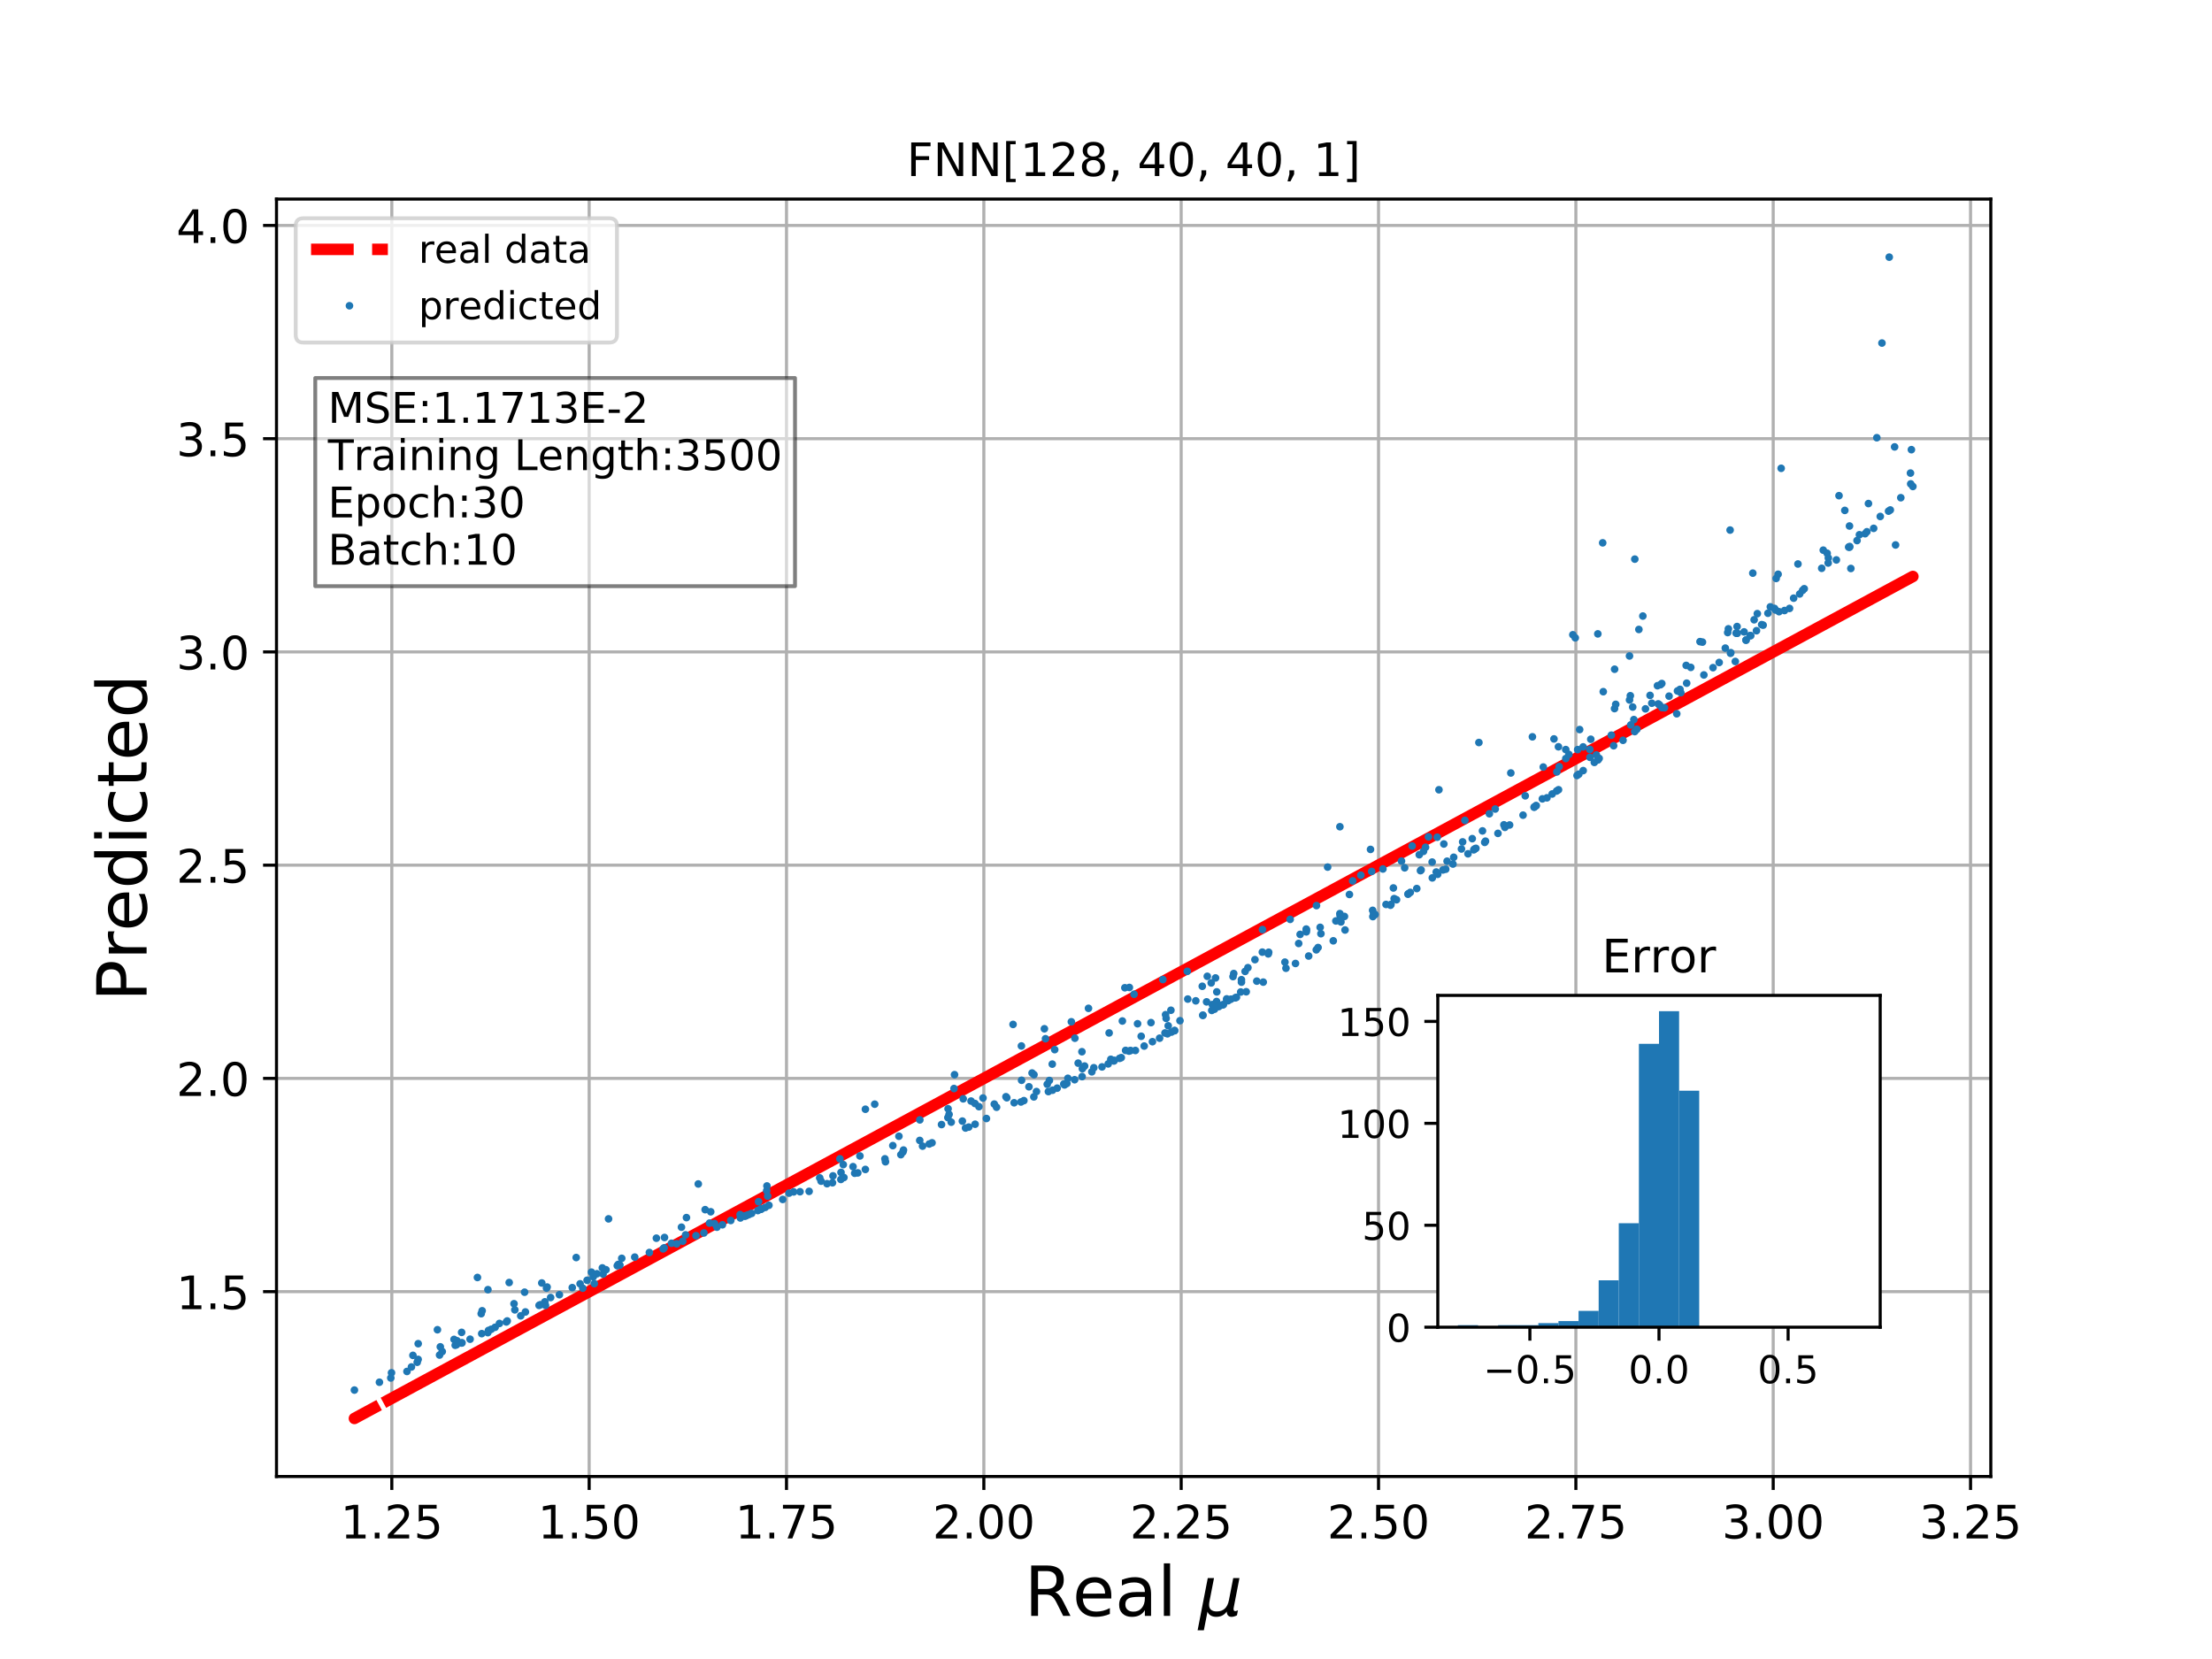 <?xml version="1.0" encoding="utf-8" standalone="no"?>
<!DOCTYPE svg PUBLIC "-//W3C//DTD SVG 1.1//EN"
  "http://www.w3.org/Graphics/SVG/1.1/DTD/svg11.dtd">
<!-- Created with matplotlib (http://matplotlib.org/) -->
<svg height="432pt" version="1.1" viewBox="0 0 576 432" width="576pt" xmlns="http://www.w3.org/2000/svg" xmlns:xlink="http://www.w3.org/1999/xlink">
 <defs>
  <style type="text/css">
*{stroke-linecap:butt;stroke-linejoin:round;}
  </style>
 </defs>
 <g id="figure_1">
  <g id="patch_1">
   <path d="M 0 432 
L 576 432 
L 576 0 
L 0 0 
z
" style="fill:#ffffff;"/>
  </g>
  <g id="axes_1">
   <g id="patch_2">
    <path d="M 72 384.48 
L 518.4 384.48 
L 518.4 51.84 
L 72 51.84 
z
" style="fill:#ffffff;"/>
   </g>
   <g id="matplotlib.axis_1">
    <g id="xtick_1">
     <g id="line2d_1">
      <path clip-path="url(#pdb954acbf6)" d="M 102.027 384.48 
L 102.027 51.84 
" style="fill:none;stroke:#b0b0b0;stroke-linecap:square;stroke-width:0.8;"/>
     </g>
     <g id="line2d_2">
      <defs>
       <path d="M 0 0 
L 0 3.5 
" id="mfd604dd649" style="stroke:#000000;stroke-width:0.8;"/>
      </defs>
      <g>
       <use style="stroke:#000000;stroke-width:0.8;" x="102.027" xlink:href="#mfd604dd649" y="384.48"/>
      </g>
     </g>
     <g id="text_1">
      <!-- 1.25 -->
      <defs>
       <path d="M 12.406 8.297 
L 28.516 8.297 
L 28.516 63.922 
L 10.984 60.406 
L 10.984 69.391 
L 28.422 72.906 
L 38.281 72.906 
L 38.281 8.297 
L 54.391 8.297 
L 54.391 0 
L 12.406 0 
z
" id="DejaVuSans-31"/>
       <path d="M 10.688 12.406 
L 21 12.406 
L 21 0 
L 10.688 0 
z
" id="DejaVuSans-2e"/>
       <path d="M 19.188 8.297 
L 53.609 8.297 
L 53.609 0 
L 7.328 0 
L 7.328 8.297 
Q 12.938 14.109 22.625 23.891 
Q 32.328 33.688 34.812 36.531 
Q 39.547 41.844 41.422 45.531 
Q 43.312 49.219 43.312 52.781 
Q 43.312 58.594 39.234 62.25 
Q 35.156 65.922 28.609 65.922 
Q 23.969 65.922 18.812 64.312 
Q 13.672 62.703 7.812 59.422 
L 7.812 69.391 
Q 13.766 71.781 18.938 73 
Q 24.125 74.219 28.422 74.219 
Q 39.75 74.219 46.484 68.547 
Q 53.219 62.891 53.219 53.422 
Q 53.219 48.922 51.531 44.891 
Q 49.859 40.875 45.406 35.406 
Q 44.188 33.984 37.641 27.219 
Q 31.109 20.453 19.188 8.297 
z
" id="DejaVuSans-32"/>
       <path d="M 10.797 72.906 
L 49.516 72.906 
L 49.516 64.594 
L 19.828 64.594 
L 19.828 46.734 
Q 21.969 47.469 24.109 47.828 
Q 26.266 48.188 28.422 48.188 
Q 40.625 48.188 47.75 41.5 
Q 54.891 34.812 54.891 23.391 
Q 54.891 11.625 47.562 5.094 
Q 40.234 -1.422 26.906 -1.422 
Q 22.312 -1.422 17.547 -0.641 
Q 12.797 0.141 7.719 1.703 
L 7.719 11.625 
Q 12.109 9.234 16.797 8.062 
Q 21.484 6.891 26.703 6.891 
Q 35.156 6.891 40.078 11.328 
Q 45.016 15.766 45.016 23.391 
Q 45.016 31 40.078 35.438 
Q 35.156 39.891 26.703 39.891 
Q 22.75 39.891 18.812 39.016 
Q 14.891 38.141 10.797 36.281 
z
" id="DejaVuSans-35"/>
      </defs>
      <g transform="translate(88.668 400.598)scale(0.12 -0.12)">
       <use xlink:href="#DejaVuSans-31"/>
       <use x="63.623" xlink:href="#DejaVuSans-2e"/>
       <use x="95.41" xlink:href="#DejaVuSans-32"/>
       <use x="159.033" xlink:href="#DejaVuSans-35"/>
      </g>
     </g>
    </g>
    <g id="xtick_2">
     <g id="line2d_3">
      <path clip-path="url(#pdb954acbf6)" d="M 153.415 384.48 
L 153.415 51.84 
" style="fill:none;stroke:#b0b0b0;stroke-linecap:square;stroke-width:0.8;"/>
     </g>
     <g id="line2d_4">
      <g>
       <use style="stroke:#000000;stroke-width:0.8;" x="153.415" xlink:href="#mfd604dd649" y="384.48"/>
      </g>
     </g>
     <g id="text_2">
      <!-- 1.50 -->
      <defs>
       <path d="M 31.781 66.406 
Q 24.172 66.406 20.328 58.906 
Q 16.5 51.422 16.5 36.375 
Q 16.5 21.391 20.328 13.891 
Q 24.172 6.391 31.781 6.391 
Q 39.453 6.391 43.281 13.891 
Q 47.125 21.391 47.125 36.375 
Q 47.125 51.422 43.281 58.906 
Q 39.453 66.406 31.781 66.406 
z
M 31.781 74.219 
Q 44.047 74.219 50.516 64.516 
Q 56.984 54.828 56.984 36.375 
Q 56.984 17.969 50.516 8.266 
Q 44.047 -1.422 31.781 -1.422 
Q 19.531 -1.422 13.062 8.266 
Q 6.594 17.969 6.594 36.375 
Q 6.594 54.828 13.062 64.516 
Q 19.531 74.219 31.781 74.219 
z
" id="DejaVuSans-30"/>
      </defs>
      <g transform="translate(140.055 400.598)scale(0.12 -0.12)">
       <use xlink:href="#DejaVuSans-31"/>
       <use x="63.623" xlink:href="#DejaVuSans-2e"/>
       <use x="95.41" xlink:href="#DejaVuSans-35"/>
       <use x="159.033" xlink:href="#DejaVuSans-30"/>
      </g>
     </g>
    </g>
    <g id="xtick_3">
     <g id="line2d_5">
      <path clip-path="url(#pdb954acbf6)" d="M 204.802 384.48 
L 204.802 51.84 
" style="fill:none;stroke:#b0b0b0;stroke-linecap:square;stroke-width:0.8;"/>
     </g>
     <g id="line2d_6">
      <g>
       <use style="stroke:#000000;stroke-width:0.8;" x="204.802" xlink:href="#mfd604dd649" y="384.48"/>
      </g>
     </g>
     <g id="text_3">
      <!-- 1.75 -->
      <defs>
       <path d="M 8.203 72.906 
L 55.078 72.906 
L 55.078 68.703 
L 28.609 0 
L 18.312 0 
L 43.219 64.594 
L 8.203 64.594 
z
" id="DejaVuSans-37"/>
      </defs>
      <g transform="translate(191.443 400.598)scale(0.12 -0.12)">
       <use xlink:href="#DejaVuSans-31"/>
       <use x="63.623" xlink:href="#DejaVuSans-2e"/>
       <use x="95.41" xlink:href="#DejaVuSans-37"/>
       <use x="159.033" xlink:href="#DejaVuSans-35"/>
      </g>
     </g>
    </g>
    <g id="xtick_4">
     <g id="line2d_7">
      <path clip-path="url(#pdb954acbf6)" d="M 256.19 384.48 
L 256.19 51.84 
" style="fill:none;stroke:#b0b0b0;stroke-linecap:square;stroke-width:0.8;"/>
     </g>
     <g id="line2d_8">
      <g>
       <use style="stroke:#000000;stroke-width:0.8;" x="256.19" xlink:href="#mfd604dd649" y="384.48"/>
      </g>
     </g>
     <g id="text_4">
      <!-- 2.00 -->
      <g transform="translate(242.83 400.598)scale(0.12 -0.12)">
       <use xlink:href="#DejaVuSans-32"/>
       <use x="63.623" xlink:href="#DejaVuSans-2e"/>
       <use x="95.41" xlink:href="#DejaVuSans-30"/>
       <use x="159.033" xlink:href="#DejaVuSans-30"/>
      </g>
     </g>
    </g>
    <g id="xtick_5">
     <g id="line2d_9">
      <path clip-path="url(#pdb954acbf6)" d="M 307.577 384.48 
L 307.577 51.84 
" style="fill:none;stroke:#b0b0b0;stroke-linecap:square;stroke-width:0.8;"/>
     </g>
     <g id="line2d_10">
      <g>
       <use style="stroke:#000000;stroke-width:0.8;" x="307.577" xlink:href="#mfd604dd649" y="384.48"/>
      </g>
     </g>
     <g id="text_5">
      <!-- 2.25 -->
      <g transform="translate(294.218 400.598)scale(0.12 -0.12)">
       <use xlink:href="#DejaVuSans-32"/>
       <use x="63.623" xlink:href="#DejaVuSans-2e"/>
       <use x="95.41" xlink:href="#DejaVuSans-32"/>
       <use x="159.033" xlink:href="#DejaVuSans-35"/>
      </g>
     </g>
    </g>
    <g id="xtick_6">
     <g id="line2d_11">
      <path clip-path="url(#pdb954acbf6)" d="M 358.965 384.48 
L 358.965 51.84 
" style="fill:none;stroke:#b0b0b0;stroke-linecap:square;stroke-width:0.8;"/>
     </g>
     <g id="line2d_12">
      <g>
       <use style="stroke:#000000;stroke-width:0.8;" x="358.965" xlink:href="#mfd604dd649" y="384.48"/>
      </g>
     </g>
     <g id="text_6">
      <!-- 2.50 -->
      <g transform="translate(345.606 400.598)scale(0.12 -0.12)">
       <use xlink:href="#DejaVuSans-32"/>
       <use x="63.623" xlink:href="#DejaVuSans-2e"/>
       <use x="95.41" xlink:href="#DejaVuSans-35"/>
       <use x="159.033" xlink:href="#DejaVuSans-30"/>
      </g>
     </g>
    </g>
    <g id="xtick_7">
     <g id="line2d_13">
      <path clip-path="url(#pdb954acbf6)" d="M 410.353 384.48 
L 410.353 51.84 
" style="fill:none;stroke:#b0b0b0;stroke-linecap:square;stroke-width:0.8;"/>
     </g>
     <g id="line2d_14">
      <g>
       <use style="stroke:#000000;stroke-width:0.8;" x="410.353" xlink:href="#mfd604dd649" y="384.48"/>
      </g>
     </g>
     <g id="text_7">
      <!-- 2.75 -->
      <g transform="translate(396.993 400.598)scale(0.12 -0.12)">
       <use xlink:href="#DejaVuSans-32"/>
       <use x="63.623" xlink:href="#DejaVuSans-2e"/>
       <use x="95.41" xlink:href="#DejaVuSans-37"/>
       <use x="159.033" xlink:href="#DejaVuSans-35"/>
      </g>
     </g>
    </g>
    <g id="xtick_8">
     <g id="line2d_15">
      <path clip-path="url(#pdb954acbf6)" d="M 461.74 384.48 
L 461.74 51.84 
" style="fill:none;stroke:#b0b0b0;stroke-linecap:square;stroke-width:0.8;"/>
     </g>
     <g id="line2d_16">
      <g>
       <use style="stroke:#000000;stroke-width:0.8;" x="461.74" xlink:href="#mfd604dd649" y="384.48"/>
      </g>
     </g>
     <g id="text_8">
      <!-- 3.00 -->
      <defs>
       <path d="M 40.578 39.312 
Q 47.656 37.797 51.625 33 
Q 55.609 28.219 55.609 21.188 
Q 55.609 10.406 48.188 4.484 
Q 40.766 -1.422 27.094 -1.422 
Q 22.516 -1.422 17.656 -0.516 
Q 12.797 0.391 7.625 2.203 
L 7.625 11.719 
Q 11.719 9.328 16.594 8.109 
Q 21.484 6.891 26.812 6.891 
Q 36.078 6.891 40.938 10.547 
Q 45.797 14.203 45.797 21.188 
Q 45.797 27.641 41.281 31.266 
Q 36.766 34.906 28.719 34.906 
L 20.219 34.906 
L 20.219 43.016 
L 29.109 43.016 
Q 36.375 43.016 40.234 45.922 
Q 44.094 48.828 44.094 54.297 
Q 44.094 59.906 40.109 62.906 
Q 36.141 65.922 28.719 65.922 
Q 24.656 65.922 20.016 65.031 
Q 15.375 64.156 9.812 62.312 
L 9.812 71.094 
Q 15.438 72.656 20.344 73.438 
Q 25.25 74.219 29.594 74.219 
Q 40.828 74.219 47.359 69.109 
Q 53.906 64.016 53.906 55.328 
Q 53.906 49.266 50.438 45.094 
Q 46.969 40.922 40.578 39.312 
z
" id="DejaVuSans-33"/>
      </defs>
      <g transform="translate(448.381 400.598)scale(0.12 -0.12)">
       <use xlink:href="#DejaVuSans-33"/>
       <use x="63.623" xlink:href="#DejaVuSans-2e"/>
       <use x="95.41" xlink:href="#DejaVuSans-30"/>
       <use x="159.033" xlink:href="#DejaVuSans-30"/>
      </g>
     </g>
    </g>
    <g id="xtick_9">
     <g id="line2d_17">
      <path clip-path="url(#pdb954acbf6)" d="M 513.128 384.48 
L 513.128 51.84 
" style="fill:none;stroke:#b0b0b0;stroke-linecap:square;stroke-width:0.8;"/>
     </g>
     <g id="line2d_18">
      <g>
       <use style="stroke:#000000;stroke-width:0.8;" x="513.128" xlink:href="#mfd604dd649" y="384.48"/>
      </g>
     </g>
     <g id="text_9">
      <!-- 3.25 -->
      <g transform="translate(499.768 400.598)scale(0.12 -0.12)">
       <use xlink:href="#DejaVuSans-33"/>
       <use x="63.623" xlink:href="#DejaVuSans-2e"/>
       <use x="95.41" xlink:href="#DejaVuSans-32"/>
       <use x="159.033" xlink:href="#DejaVuSans-35"/>
      </g>
     </g>
    </g>
    <g id="text_10">
     <!-- Real $\mu$ -->
     <defs>
      <path d="M 44.391 34.188 
Q 47.562 33.109 50.562 29.594 
Q 53.562 26.078 56.594 19.922 
L 66.609 0 
L 56 0 
L 46.688 18.703 
Q 43.062 26.031 39.672 28.422 
Q 36.281 30.812 30.422 30.812 
L 19.672 30.812 
L 19.672 0 
L 9.812 0 
L 9.812 72.906 
L 32.078 72.906 
Q 44.578 72.906 50.734 67.672 
Q 56.891 62.453 56.891 51.906 
Q 56.891 45.016 53.688 40.469 
Q 50.484 35.938 44.391 34.188 
z
M 19.672 64.797 
L 19.672 38.922 
L 32.078 38.922 
Q 39.203 38.922 42.844 42.219 
Q 46.484 45.516 46.484 51.906 
Q 46.484 58.297 42.844 61.547 
Q 39.203 64.797 32.078 64.797 
z
" id="DejaVuSans-52"/>
      <path d="M 56.203 29.594 
L 56.203 25.203 
L 14.891 25.203 
Q 15.484 15.922 20.484 11.062 
Q 25.484 6.203 34.422 6.203 
Q 39.594 6.203 44.453 7.469 
Q 49.312 8.734 54.109 11.281 
L 54.109 2.781 
Q 49.266 0.734 44.188 -0.344 
Q 39.109 -1.422 33.891 -1.422 
Q 20.797 -1.422 13.156 6.188 
Q 5.516 13.812 5.516 26.812 
Q 5.516 40.234 12.766 48.109 
Q 20.016 56 32.328 56 
Q 43.359 56 49.781 48.891 
Q 56.203 41.797 56.203 29.594 
z
M 47.219 32.234 
Q 47.125 39.594 43.094 43.984 
Q 39.062 48.391 32.422 48.391 
Q 24.906 48.391 20.391 44.141 
Q 15.875 39.891 15.188 32.172 
z
" id="DejaVuSans-65"/>
      <path d="M 34.281 27.484 
Q 23.391 27.484 19.188 25 
Q 14.984 22.516 14.984 16.5 
Q 14.984 11.719 18.141 8.906 
Q 21.297 6.109 26.703 6.109 
Q 34.188 6.109 38.703 11.406 
Q 43.219 16.703 43.219 25.484 
L 43.219 27.484 
z
M 52.203 31.203 
L 52.203 0 
L 43.219 0 
L 43.219 8.297 
Q 40.141 3.328 35.547 0.953 
Q 30.953 -1.422 24.312 -1.422 
Q 15.922 -1.422 10.953 3.297 
Q 6 8.016 6 15.922 
Q 6 25.141 12.172 29.828 
Q 18.359 34.516 30.609 34.516 
L 43.219 34.516 
L 43.219 35.406 
Q 43.219 41.609 39.141 45 
Q 35.062 48.391 27.688 48.391 
Q 23 48.391 18.547 47.266 
Q 14.109 46.141 10.016 43.891 
L 10.016 52.203 
Q 14.938 54.109 19.578 55.047 
Q 24.219 56 28.609 56 
Q 40.484 56 46.344 49.844 
Q 52.203 43.703 52.203 31.203 
z
" id="DejaVuSans-61"/>
      <path d="M 9.422 75.984 
L 18.406 75.984 
L 18.406 0 
L 9.422 0 
z
" id="DejaVuSans-6c"/>
      <path id="DejaVuSans-20"/>
      <path d="M -1.312 -20.797 
L 13.375 54.688 
L 22.406 54.688 
L 15.766 20.656 
Q 15.578 19.625 15.422 18.359 
Q 15.281 17.094 15.281 15.828 
Q 15.281 11.281 18.141 8.828 
Q 21 6.391 26.312 6.391 
Q 33.547 6.391 37.984 10.484 
Q 42.438 14.594 44 22.797 
L 50.203 54.688 
L 59.188 54.688 
L 51.031 12.641 
Q 50.828 11.719 50.75 11.031 
Q 50.688 10.359 50.688 9.812 
Q 50.688 8.297 51.297 7.594 
Q 51.906 6.891 53.219 6.891 
Q 53.719 6.891 54.562 7.125 
Q 55.422 7.375 56.984 8.016 
L 55.609 0.781 
Q 53.469 -0.297 51.516 -0.859 
Q 49.562 -1.422 47.703 -1.422 
Q 44.484 -1.422 42.656 0.625 
Q 40.828 2.688 40.828 6.297 
Q 38.094 2.391 34.297 0.484 
Q 30.516 -1.422 25.391 -1.422 
Q 20.844 -1.422 17.453 0.672 
Q 14.062 2.781 12.984 6.203 
L 7.719 -20.797 
z
" id="DejaVuSans-Oblique-3bc"/>
     </defs>
     <g transform="translate(266.76 420.774)scale(0.18 -0.18)">
      <use transform="translate(0 0.016)" xlink:href="#DejaVuSans-52"/>
      <use transform="translate(69.482 0.016)" xlink:href="#DejaVuSans-65"/>
      <use transform="translate(131.006 0.016)" xlink:href="#DejaVuSans-61"/>
      <use transform="translate(192.285 0.016)" xlink:href="#DejaVuSans-6c"/>
      <use transform="translate(220.068 0.016)" xlink:href="#DejaVuSans-20"/>
      <use transform="translate(251.855 0.016)" xlink:href="#DejaVuSans-Oblique-3bc"/>
     </g>
    </g>
   </g>
   <g id="matplotlib.axis_2">
    <g id="ytick_1">
     <g id="line2d_19">
      <path clip-path="url(#pdb954acbf6)" d="M 72 336.337 
L 518.4 336.337 
" style="fill:none;stroke:#b0b0b0;stroke-linecap:square;stroke-width:0.8;"/>
     </g>
     <g id="line2d_20">
      <defs>
       <path d="M 0 0 
L -3.5 0 
" id="mb515ba5a8f" style="stroke:#000000;stroke-width:0.8;"/>
      </defs>
      <g>
       <use style="stroke:#000000;stroke-width:0.8;" x="72" xlink:href="#mb515ba5a8f" y="336.337"/>
      </g>
     </g>
     <g id="text_11">
      <!-- 1.5 -->
      <g transform="translate(45.916 340.896)scale(0.12 -0.12)">
       <use xlink:href="#DejaVuSans-31"/>
       <use x="63.623" xlink:href="#DejaVuSans-2e"/>
       <use x="95.41" xlink:href="#DejaVuSans-35"/>
      </g>
     </g>
    </g>
    <g id="ytick_2">
     <g id="line2d_21">
      <path clip-path="url(#pdb954acbf6)" d="M 72 280.812 
L 518.4 280.812 
" style="fill:none;stroke:#b0b0b0;stroke-linecap:square;stroke-width:0.8;"/>
     </g>
     <g id="line2d_22">
      <g>
       <use style="stroke:#000000;stroke-width:0.8;" x="72" xlink:href="#mb515ba5a8f" y="280.812"/>
      </g>
     </g>
     <g id="text_12">
      <!-- 2.0 -->
      <g transform="translate(45.916 285.371)scale(0.12 -0.12)">
       <use xlink:href="#DejaVuSans-32"/>
       <use x="63.623" xlink:href="#DejaVuSans-2e"/>
       <use x="95.41" xlink:href="#DejaVuSans-30"/>
      </g>
     </g>
    </g>
    <g id="ytick_3">
     <g id="line2d_23">
      <path clip-path="url(#pdb954acbf6)" d="M 72 225.286 
L 518.4 225.286 
" style="fill:none;stroke:#b0b0b0;stroke-linecap:square;stroke-width:0.8;"/>
     </g>
     <g id="line2d_24">
      <g>
       <use style="stroke:#000000;stroke-width:0.8;" x="72" xlink:href="#mb515ba5a8f" y="225.286"/>
      </g>
     </g>
     <g id="text_13">
      <!-- 2.5 -->
      <g transform="translate(45.916 229.845)scale(0.12 -0.12)">
       <use xlink:href="#DejaVuSans-32"/>
       <use x="63.623" xlink:href="#DejaVuSans-2e"/>
       <use x="95.41" xlink:href="#DejaVuSans-35"/>
      </g>
     </g>
    </g>
    <g id="ytick_4">
     <g id="line2d_25">
      <path clip-path="url(#pdb954acbf6)" d="M 72 169.761 
L 518.4 169.761 
" style="fill:none;stroke:#b0b0b0;stroke-linecap:square;stroke-width:0.8;"/>
     </g>
     <g id="line2d_26">
      <g>
       <use style="stroke:#000000;stroke-width:0.8;" x="72" xlink:href="#mb515ba5a8f" y="169.761"/>
      </g>
     </g>
     <g id="text_14">
      <!-- 3.0 -->
      <g transform="translate(45.916 174.32)scale(0.12 -0.12)">
       <use xlink:href="#DejaVuSans-33"/>
       <use x="63.623" xlink:href="#DejaVuSans-2e"/>
       <use x="95.41" xlink:href="#DejaVuSans-30"/>
      </g>
     </g>
    </g>
    <g id="ytick_5">
     <g id="line2d_27">
      <path clip-path="url(#pdb954acbf6)" d="M 72 114.235 
L 518.4 114.235 
" style="fill:none;stroke:#b0b0b0;stroke-linecap:square;stroke-width:0.8;"/>
     </g>
     <g id="line2d_28">
      <g>
       <use style="stroke:#000000;stroke-width:0.8;" x="72" xlink:href="#mb515ba5a8f" y="114.235"/>
      </g>
     </g>
     <g id="text_15">
      <!-- 3.5 -->
      <g transform="translate(45.916 118.794)scale(0.12 -0.12)">
       <use xlink:href="#DejaVuSans-33"/>
       <use x="63.623" xlink:href="#DejaVuSans-2e"/>
       <use x="95.41" xlink:href="#DejaVuSans-35"/>
      </g>
     </g>
    </g>
    <g id="ytick_6">
     <g id="line2d_29">
      <path clip-path="url(#pdb954acbf6)" d="M 72 58.709 
L 518.4 58.709 
" style="fill:none;stroke:#b0b0b0;stroke-linecap:square;stroke-width:0.8;"/>
     </g>
     <g id="line2d_30">
      <g>
       <use style="stroke:#000000;stroke-width:0.8;" x="72" xlink:href="#mb515ba5a8f" y="58.709"/>
      </g>
     </g>
     <g id="text_16">
      <!-- 4.0 -->
      <defs>
       <path d="M 37.797 64.312 
L 12.891 25.391 
L 37.797 25.391 
z
M 35.203 72.906 
L 47.609 72.906 
L 47.609 25.391 
L 58.016 25.391 
L 58.016 17.188 
L 47.609 17.188 
L 47.609 0 
L 37.797 0 
L 37.797 17.188 
L 4.891 17.188 
L 4.891 26.703 
z
" id="DejaVuSans-34"/>
      </defs>
      <g transform="translate(45.916 63.268)scale(0.12 -0.12)">
       <use xlink:href="#DejaVuSans-34"/>
       <use x="63.623" xlink:href="#DejaVuSans-2e"/>
       <use x="95.41" xlink:href="#DejaVuSans-30"/>
      </g>
     </g>
    </g>
    <g id="text_17">
     <!-- Predicted -->
     <defs>
      <path d="M 19.672 64.797 
L 19.672 37.406 
L 32.078 37.406 
Q 38.969 37.406 42.719 40.969 
Q 46.484 44.531 46.484 51.125 
Q 46.484 57.672 42.719 61.234 
Q 38.969 64.797 32.078 64.797 
z
M 9.812 72.906 
L 32.078 72.906 
Q 44.344 72.906 50.609 67.359 
Q 56.891 61.812 56.891 51.125 
Q 56.891 40.328 50.609 34.812 
Q 44.344 29.297 32.078 29.297 
L 19.672 29.297 
L 19.672 0 
L 9.812 0 
z
" id="DejaVuSans-50"/>
      <path d="M 41.109 46.297 
Q 39.594 47.172 37.812 47.578 
Q 36.031 48 33.891 48 
Q 26.266 48 22.188 43.047 
Q 18.109 38.094 18.109 28.812 
L 18.109 0 
L 9.078 0 
L 9.078 54.688 
L 18.109 54.688 
L 18.109 46.188 
Q 20.953 51.172 25.484 53.578 
Q 30.031 56 36.531 56 
Q 37.453 56 38.578 55.875 
Q 39.703 55.766 41.062 55.516 
z
" id="DejaVuSans-72"/>
      <path d="M 45.406 46.391 
L 45.406 75.984 
L 54.391 75.984 
L 54.391 0 
L 45.406 0 
L 45.406 8.203 
Q 42.578 3.328 38.25 0.953 
Q 33.938 -1.422 27.875 -1.422 
Q 17.969 -1.422 11.734 6.484 
Q 5.516 14.406 5.516 27.297 
Q 5.516 40.188 11.734 48.094 
Q 17.969 56 27.875 56 
Q 33.938 56 38.25 53.625 
Q 42.578 51.266 45.406 46.391 
z
M 14.797 27.297 
Q 14.797 17.391 18.875 11.75 
Q 22.953 6.109 30.078 6.109 
Q 37.203 6.109 41.297 11.75 
Q 45.406 17.391 45.406 27.297 
Q 45.406 37.203 41.297 42.844 
Q 37.203 48.484 30.078 48.484 
Q 22.953 48.484 18.875 42.844 
Q 14.797 37.203 14.797 27.297 
z
" id="DejaVuSans-64"/>
      <path d="M 9.422 54.688 
L 18.406 54.688 
L 18.406 0 
L 9.422 0 
z
M 9.422 75.984 
L 18.406 75.984 
L 18.406 64.594 
L 9.422 64.594 
z
" id="DejaVuSans-69"/>
      <path d="M 48.781 52.594 
L 48.781 44.188 
Q 44.969 46.297 41.141 47.344 
Q 37.312 48.391 33.406 48.391 
Q 24.656 48.391 19.812 42.844 
Q 14.984 37.312 14.984 27.297 
Q 14.984 17.281 19.812 11.734 
Q 24.656 6.203 33.406 6.203 
Q 37.312 6.203 41.141 7.25 
Q 44.969 8.297 48.781 10.406 
L 48.781 2.094 
Q 45.016 0.344 40.984 -0.531 
Q 36.969 -1.422 32.422 -1.422 
Q 20.062 -1.422 12.781 6.344 
Q 5.516 14.109 5.516 27.297 
Q 5.516 40.672 12.859 48.328 
Q 20.219 56 33.016 56 
Q 37.156 56 41.109 55.141 
Q 45.062 54.297 48.781 52.594 
z
" id="DejaVuSans-63"/>
      <path d="M 18.312 70.219 
L 18.312 54.688 
L 36.812 54.688 
L 36.812 47.703 
L 18.312 47.703 
L 18.312 18.016 
Q 18.312 11.328 20.141 9.422 
Q 21.969 7.516 27.594 7.516 
L 36.812 7.516 
L 36.812 0 
L 27.594 0 
Q 17.188 0 13.234 3.875 
Q 9.281 7.766 9.281 18.016 
L 9.281 47.703 
L 2.688 47.703 
L 2.688 54.688 
L 9.281 54.688 
L 9.281 70.219 
z
" id="DejaVuSans-74"/>
     </defs>
     <g transform="translate(38.173 260.762)rotate(-90)scale(0.18 -0.18)">
      <use xlink:href="#DejaVuSans-50"/>
      <use x="60.287" xlink:href="#DejaVuSans-72"/>
      <use x="101.369" xlink:href="#DejaVuSans-65"/>
      <use x="162.893" xlink:href="#DejaVuSans-64"/>
      <use x="226.369" xlink:href="#DejaVuSans-69"/>
      <use x="254.152" xlink:href="#DejaVuSans-63"/>
      <use x="309.133" xlink:href="#DejaVuSans-74"/>
      <use x="348.342" xlink:href="#DejaVuSans-65"/>
      <use x="409.865" xlink:href="#DejaVuSans-64"/>
     </g>
    </g>
   </g>
   <g id="line2d_31">
    <path clip-path="url(#pdb954acbf6)" d="M 335.957 237.717 
L 158.466 333.608 
L 158.466 333.608 
L 158.466 333.608 
L 493.599 152.548 
L 302.801 255.629 
L 302.801 255.629 
L 125.306 351.523 
L 125.306 351.523 
L 125.306 351.523 
L 488.722 155.183 
L 459.119 171.176 
L 459.119 171.176 
L 98.801 365.843 
L 143.379 341.759 
L 143.379 341.759 
L 494.964 151.811 
L 434.619 184.413 
L 434.619 184.413 
L 131.852 347.986 
L 347.858 231.287 
L 347.858 231.287 
L 497.724 150.32 
L 497.724 150.32 
L 497.724 150.32 
L 92.291 369.36 
L 468.184 166.279 
L 468.184 166.279 
L 498.109 150.112 
L 469.397 165.624 
L 469.397 165.624 
L 161.001 332.239 
L 390.066 208.483 
L 390.066 208.483 
L 493.353 152.681 
L 493.353 152.681 
L 493.353 152.681 
L 105.974 361.967 
L 252.864 282.608 
" style="fill:none;stroke:#ff0000;stroke-dasharray:11.1,4.8;stroke-dashoffset:0;stroke-width:3;"/>
   </g>
   <g id="line2d_32">
    <defs>
     <path d="M 0 0.5 
C 0.133 0.5 0.26 0.447 0.354 0.354 
C 0.447 0.26 0.5 0.133 0.5 0 
C 0.5 -0.133 0.447 -0.26 0.354 -0.354 
C 0.26 -0.447 0.133 -0.5 0 -0.5 
C -0.133 -0.5 -0.26 -0.447 -0.354 -0.354 
C -0.447 -0.26 -0.5 -0.133 -0.5 0 
C -0.5 0.133 -0.447 0.26 -0.354 0.354 
C -0.26 0.447 -0.133 0.5 0 0.5 
z
" id="ma61bfb7439" style="stroke:#1f77b4;"/>
    </defs>
    <g clip-path="url(#pdb954acbf6)">
     <use style="fill:#1f77b4;stroke:#1f77b4;" x="335.957" xlink:href="#ma61bfb7439" y="239.404"/>
     <use style="fill:#1f77b4;stroke:#1f77b4;" x="158.466" xlink:href="#ma61bfb7439" y="317.387"/>
     <use style="fill:#1f77b4;stroke:#1f77b4;" x="443.319" xlink:href="#ma61bfb7439" y="167.203"/>
     <use style="fill:#1f77b4;stroke:#1f77b4;" x="320.538" xlink:href="#ma61bfb7439" y="260.187"/>
     <use style="fill:#1f77b4;stroke:#1f77b4;" x="304.902" xlink:href="#ma61bfb7439" y="263.066"/>
     <use style="fill:#1f77b4;stroke:#1f77b4;" x="414.022" xlink:href="#ma61bfb7439" y="197.211"/>
     <use style="fill:#1f77b4;stroke:#1f77b4;" x="382.262" xlink:href="#ma61bfb7439" y="222.328"/>
     <use style="fill:#1f77b4;stroke:#1f77b4;" x="222.56" xlink:href="#ma61bfb7439" y="305.51"/>
     <use style="fill:#1f77b4;stroke:#1f77b4;" x="281.779" xlink:href="#ma61bfb7439" y="280.346"/>
     <use style="fill:#1f77b4;stroke:#1f77b4;" x="436.807" xlink:href="#ma61bfb7439" y="179.925"/>
     <use style="fill:#1f77b4;stroke:#1f77b4;" x="205.475" xlink:href="#ma61bfb7439" y="310.687"/>
     <use style="fill:#1f77b4;stroke:#1f77b4;" x="493.599" xlink:href="#ma61bfb7439" y="141.906"/>
     <use style="fill:#1f77b4;stroke:#1f77b4;" x="369.573" xlink:href="#ma61bfb7439" y="222.573"/>
     <use style="fill:#1f77b4;stroke:#1f77b4;" x="334.861" xlink:href="#ma61bfb7439" y="252.126"/>
     <use style="fill:#1f77b4;stroke:#1f77b4;" x="484.189" xlink:href="#ma61bfb7439" y="139.246"/>
     <use style="fill:#1f77b4;stroke:#1f77b4;" x="348.908" xlink:href="#ma61bfb7439" y="215.277"/>
     <use style="fill:#1f77b4;stroke:#1f77b4;" x="293.991" xlink:href="#ma61bfb7439" y="273.708"/>
     <use style="fill:#1f77b4;stroke:#1f77b4;" x="172.942" xlink:href="#ma61bfb7439" y="324.929"/>
     <use style="fill:#1f77b4;stroke:#1f77b4;" x="318.583" xlink:href="#ma61bfb7439" y="261.603"/>
     <use style="fill:#1f77b4;stroke:#1f77b4;" x="274.644" xlink:href="#ma61bfb7439" y="273.324"/>
     <use style="fill:#1f77b4;stroke:#1f77b4;" x="476.098" xlink:href="#ma61bfb7439" y="145.29"/>
     <use style="fill:#1f77b4;stroke:#1f77b4;" x="415.164" xlink:href="#ma61bfb7439" y="198.528"/>
     <use style="fill:#1f77b4;stroke:#1f77b4;" x="273.002" xlink:href="#ma61bfb7439" y="284.246"/>
     <use style="fill:#1f77b4;stroke:#1f77b4;" x="176.211" xlink:href="#ma61bfb7439" y="323.882"/>
     <use style="fill:#1f77b4;stroke:#1f77b4;" x="412.259" xlink:href="#ma61bfb7439" y="200.663"/>
     <use style="fill:#1f77b4;stroke:#1f77b4;" x="450.697" xlink:href="#ma61bfb7439" y="169.956"/>
     <use style="fill:#1f77b4;stroke:#1f77b4;" x="483.57" xlink:href="#ma61bfb7439" y="140.76"/>
     <use style="fill:#1f77b4;stroke:#1f77b4;" x="492.232" xlink:href="#ma61bfb7439" y="132.794"/>
     <use style="fill:#1f77b4;stroke:#1f77b4;" x="489.616" xlink:href="#ma61bfb7439" y="134.488"/>
     <use style="fill:#1f77b4;stroke:#1f77b4;" x="357.433" xlink:href="#ma61bfb7439" y="237.053"/>
     <use style="fill:#1f77b4;stroke:#1f77b4;" x="450.516" xlink:href="#ma61bfb7439" y="138.028"/>
     <use style="fill:#1f77b4;stroke:#1f77b4;" x="315.678" xlink:href="#ma61bfb7439" y="261.586"/>
     <use style="fill:#1f77b4;stroke:#1f77b4;" x="323.267" xlink:href="#ma61bfb7439" y="255.11"/>
     <use style="fill:#1f77b4;stroke:#1f77b4;" x="305.843" xlink:href="#ma61bfb7439" y="268.403"/>
     <use style="fill:#1f77b4;stroke:#1f77b4;" x="235.264" xlink:href="#ma61bfb7439" y="299.472"/>
     <use style="fill:#1f77b4;stroke:#1f77b4;" x="351.388" xlink:href="#ma61bfb7439" y="232.92"/>
     <use style="fill:#1f77b4;stroke:#1f77b4;" x="380.559" xlink:href="#ma61bfb7439" y="221.069"/>
     <use style="fill:#1f77b4;stroke:#1f77b4;" x="222.126" xlink:href="#ma61bfb7439" y="303.794"/>
     <use style="fill:#1f77b4;stroke:#1f77b4;" x="387.833" xlink:href="#ma61bfb7439" y="211.902"/>
     <use style="fill:#1f77b4;stroke:#1f77b4;" x="426.245" xlink:href="#ma61bfb7439" y="189.899"/>
     <use style="fill:#1f77b4;stroke:#1f77b4;" x="321.973" xlink:href="#ma61bfb7439" y="259.702"/>
     <use style="fill:#1f77b4;stroke:#1f77b4;" x="486.542" xlink:href="#ma61bfb7439" y="131.126"/>
     <use style="fill:#1f77b4;stroke:#1f77b4;" x="481.383" xlink:href="#ma61bfb7439" y="142.466"/>
     <use style="fill:#1f77b4;stroke:#1f77b4;" x="419.587" xlink:href="#ma61bfb7439" y="191.433"/>
     <use style="fill:#1f77b4;stroke:#1f77b4;" x="342.757" xlink:href="#ma61bfb7439" y="247.333"/>
     <use style="fill:#1f77b4;stroke:#1f77b4;" x="450.621" xlink:href="#ma61bfb7439" y="170.113"/>
     <use style="fill:#1f77b4;stroke:#1f77b4;" x="349.178" xlink:href="#ma61bfb7439" y="240.073"/>
     <use style="fill:#1f77b4;stroke:#1f77b4;" x="437.686" xlink:href="#ma61bfb7439" y="180.383"/>
     <use style="fill:#1f77b4;stroke:#1f77b4;" x="370.672" xlink:href="#ma61bfb7439" y="221.699"/>
     <use style="fill:#1f77b4;stroke:#1f77b4;" x="294.084" xlink:href="#ma61bfb7439" y="257.132"/>
     <use style="fill:#1f77b4;stroke:#1f77b4;" x="350.097" xlink:href="#ma61bfb7439" y="238.642"/>
     <use style="fill:#1f77b4;stroke:#1f77b4;" x="302.801" xlink:href="#ma61bfb7439" y="255.067"/>
     <use style="fill:#1f77b4;stroke:#1f77b4;" x="125.306" xlink:href="#ma61bfb7439" y="342.081"/>
     <use style="fill:#1f77b4;stroke:#1f77b4;" x="367.723" xlink:href="#ma61bfb7439" y="220.302"/>
     <use style="fill:#1f77b4;stroke:#1f77b4;" x="154.482" xlink:href="#ma61bfb7439" y="332.485"/>
     <use style="fill:#1f77b4;stroke:#1f77b4;" x="142.471" xlink:href="#ma61bfb7439" y="335.144"/>
     <use style="fill:#1f77b4;stroke:#1f77b4;" x="456.426" xlink:href="#ma61bfb7439" y="149.245"/>
     <use style="fill:#1f77b4;stroke:#1f77b4;" x="206.678" xlink:href="#ma61bfb7439" y="310.368"/>
     <use style="fill:#1f77b4;stroke:#1f77b4;" x="410.825" xlink:href="#ma61bfb7439" y="195.194"/>
     <use style="fill:#1f77b4;stroke:#1f77b4;" x="338.174" xlink:href="#ma61bfb7439" y="245.676"/>
     <use style="fill:#1f77b4;stroke:#1f77b4;" x="151.058" xlink:href="#ma61bfb7439" y="334.3"/>
     <use style="fill:#1f77b4;stroke:#1f77b4;" x="488.722" xlink:href="#ma61bfb7439" y="113.98"/>
     <use style="fill:#1f77b4;stroke:#1f77b4;" x="265.972" xlink:href="#ma61bfb7439" y="272.367"/>
     <use style="fill:#1f77b4;stroke:#1f77b4;" x="427.792" xlink:href="#ma61bfb7439" y="160.418"/>
     <use style="fill:#1f77b4;stroke:#1f77b4;" x="213.808" xlink:href="#ma61bfb7439" y="307.574"/>
     <use style="fill:#1f77b4;stroke:#1f77b4;" x="459.119" xlink:href="#ma61bfb7439" y="162.787"/>
     <use style="fill:#1f77b4;stroke:#1f77b4;" x="98.801" xlink:href="#ma61bfb7439" y="359.93"/>
     <use style="fill:#1f77b4;stroke:#1f77b4;" x="213.452" xlink:href="#ma61bfb7439" y="306.719"/>
     <use style="fill:#1f77b4;stroke:#1f77b4;" x="420.191" xlink:href="#ma61bfb7439" y="194.188"/>
     <use style="fill:#1f77b4;stroke:#1f77b4;" x="280.753" xlink:href="#ma61bfb7439" y="276.837"/>
     <use style="fill:#1f77b4;stroke:#1f77b4;" x="415.704" xlink:href="#ma61bfb7439" y="196.594"/>
     <use style="fill:#1f77b4;stroke:#1f77b4;" x="401.625" xlink:href="#ma61bfb7439" y="208.017"/>
     <use style="fill:#1f77b4;stroke:#1f77b4;" x="143.379" xlink:href="#ma61bfb7439" y="337.874"/>
     <use style="fill:#1f77b4;stroke:#1f77b4;" x="494.964" xlink:href="#ma61bfb7439" y="129.601"/>
     <use style="fill:#1f77b4;stroke:#1f77b4;" x="223.366" xlink:href="#ma61bfb7439" y="305.416"/>
     <use style="fill:#1f77b4;stroke:#1f77b4;" x="375.731" xlink:href="#ma61bfb7439" y="226.53"/>
     <use style="fill:#1f77b4;stroke:#1f77b4;" x="381.458" xlink:href="#ma61bfb7439" y="213.617"/>
     <use style="fill:#1f77b4;stroke:#1f77b4;" x="434.619" xlink:href="#ma61bfb7439" y="181.273"/>
     <use style="fill:#1f77b4;stroke:#1f77b4;" x="131.852" xlink:href="#ma61bfb7439" y="344.232"/>
     <use style="fill:#1f77b4;stroke:#1f77b4;" x="420.423" xlink:href="#ma61bfb7439" y="184.517"/>
     <use style="fill:#1f77b4;stroke:#1f77b4;" x="400.043" xlink:href="#ma61bfb7439" y="209.777"/>
     <use style="fill:#1f77b4;stroke:#1f77b4;" x="340.194" xlink:href="#ma61bfb7439" y="242.151"/>
     <use style="fill:#1f77b4;stroke:#1f77b4;" x="347.858" xlink:href="#ma61bfb7439" y="239.81"/>
     <use style="fill:#1f77b4;stroke:#1f77b4;" x="497.724" xlink:href="#ma61bfb7439" y="117.092"/>
     <use style="fill:#1f77b4;stroke:#1f77b4;" x="160.737" xlink:href="#ma61bfb7439" y="329.59"/>
     <use style="fill:#1f77b4;stroke:#1f77b4;" x="235.12" xlink:href="#ma61bfb7439" y="299.972"/>
     <use style="fill:#1f77b4;stroke:#1f77b4;" x="313.07" xlink:href="#ma61bfb7439" y="256.824"/>
     <use style="fill:#1f77b4;stroke:#1f77b4;" x="297.166" xlink:href="#ma61bfb7439" y="269.841"/>
     <use style="fill:#1f77b4;stroke:#1f77b4;" x="376.469" xlink:href="#ma61bfb7439" y="226.343"/>
     <use style="fill:#1f77b4;stroke:#1f77b4;" x="234.076" xlink:href="#ma61bfb7439" y="295.872"/>
     <use style="fill:#1f77b4;stroke:#1f77b4;" x="372.927" xlink:href="#ma61bfb7439" y="224.483"/>
     <use style="fill:#1f77b4;stroke:#1f77b4;" x="128.926" xlink:href="#ma61bfb7439" y="345.622"/>
     <use style="fill:#1f77b4;stroke:#1f77b4;" x="240.235" xlink:href="#ma61bfb7439" y="298.449"/>
     <use style="fill:#1f77b4;stroke:#1f77b4;" x="261.953" xlink:href="#ma61bfb7439" y="285.582"/>
     <use style="fill:#1f77b4;stroke:#1f77b4;" x="142.043" xlink:href="#ma61bfb7439" y="339.919"/>
     <use style="fill:#1f77b4;stroke:#1f77b4;" x="452.331" xlink:href="#ma61bfb7439" y="163.147"/>
     <use style="fill:#1f77b4;stroke:#1f77b4;" x="136.605" xlink:href="#ma61bfb7439" y="336.486"/>
     <use style="fill:#1f77b4;stroke:#1f77b4;" x="203.817" xlink:href="#ma61bfb7439" y="312.331"/>
     <use style="fill:#1f77b4;stroke:#1f77b4;" x="194.404" xlink:href="#ma61bfb7439" y="316.49"/>
     <use style="fill:#1f77b4;stroke:#1f77b4;" x="315.539" xlink:href="#ma61bfb7439" y="263.112"/>
     <use style="fill:#1f77b4;stroke:#1f77b4;" x="457.382" xlink:href="#ma61bfb7439" y="164.236"/>
     <use style="fill:#1f77b4;stroke:#1f77b4;" x="114.657" xlink:href="#ma61bfb7439" y="350.712"/>
     <use style="fill:#1f77b4;stroke:#1f77b4;" x="108.883" xlink:href="#ma61bfb7439" y="353.985"/>
     <use style="fill:#1f77b4;stroke:#1f77b4;" x="399.561" xlink:href="#ma61bfb7439" y="210.127"/>
     <use style="fill:#1f77b4;stroke:#1f77b4;" x="277.817" xlink:href="#ma61bfb7439" y="282.126"/>
     <use style="fill:#1f77b4;stroke:#1f77b4;" x="324.513" xlink:href="#ma61bfb7439" y="258.251"/>
     <use style="fill:#1f77b4;stroke:#1f77b4;" x="250.598" xlink:href="#ma61bfb7439" y="291.931"/>
     <use style="fill:#1f77b4;stroke:#1f77b4;" x="299.711" xlink:href="#ma61bfb7439" y="266.286"/>
     <use style="fill:#1f77b4;stroke:#1f77b4;" x="286.966" xlink:href="#ma61bfb7439" y="277.818"/>
     <use style="fill:#1f77b4;stroke:#1f77b4;" x="303.662" xlink:href="#ma61bfb7439" y="265.178"/>
     <use style="fill:#1f77b4;stroke:#1f77b4;" x="481.612" xlink:href="#ma61bfb7439" y="142.49"/>
     <use style="fill:#1f77b4;stroke:#1f77b4;" x="319.8" xlink:href="#ma61bfb7439" y="260.588"/>
     <use style="fill:#1f77b4;stroke:#1f77b4;" x="407.722" xlink:href="#ma61bfb7439" y="195.188"/>
     <use style="fill:#1f77b4;stroke:#1f77b4;" x="385.102" xlink:href="#ma61bfb7439" y="193.351"/>
     <use style="fill:#1f77b4;stroke:#1f77b4;" x="446.066" xlink:href="#ma61bfb7439" y="173.854"/>
     <use style="fill:#1f77b4;stroke:#1f77b4;" x="365.773" xlink:href="#ma61bfb7439" y="225.98"/>
     <use style="fill:#1f77b4;stroke:#1f77b4;" x="303.511" xlink:href="#ma61bfb7439" y="264.221"/>
     <use style="fill:#1f77b4;stroke:#1f77b4;" x="425.153" xlink:href="#ma61bfb7439" y="184.115"/>
     <use style="fill:#1f77b4;stroke:#1f77b4;" x="219.584" xlink:href="#ma61bfb7439" y="303.258"/>
     <use style="fill:#1f77b4;stroke:#1f77b4;" x="252.264" xlink:href="#ma61bfb7439" y="293.489"/>
     <use style="fill:#1f77b4;stroke:#1f77b4;" x="197.337" xlink:href="#ma61bfb7439" y="315.229"/>
     <use style="fill:#1f77b4;stroke:#1f77b4;" x="125.44" xlink:href="#ma61bfb7439" y="347.277"/>
     <use style="fill:#1f77b4;stroke:#1f77b4;" x="429.67" xlink:href="#ma61bfb7439" y="181.078"/>
     <use style="fill:#1f77b4;stroke:#1f77b4;" x="424.635" xlink:href="#ma61bfb7439" y="188.775"/>
     <use style="fill:#1f77b4;stroke:#1f77b4;" x="274.007" xlink:href="#ma61bfb7439" y="277.094"/>
     <use style="fill:#1f77b4;stroke:#1f77b4;" x="334.593" xlink:href="#ma61bfb7439" y="250.537"/>
     <use style="fill:#1f77b4;stroke:#1f77b4;" x="490.056" xlink:href="#ma61bfb7439" y="89.33"/>
     <use style="fill:#1f77b4;stroke:#1f77b4;" x="295.312" xlink:href="#ma61bfb7439" y="258.899"/>
     <use style="fill:#1f77b4;stroke:#1f77b4;" x="305.042" xlink:href="#ma61bfb7439" y="268.751"/>
     <use style="fill:#1f77b4;stroke:#1f77b4;" x="101.946" xlink:href="#ma61bfb7439" y="357.47"/>
     <use style="fill:#1f77b4;stroke:#1f77b4;" x="319.425" xlink:href="#ma61bfb7439" y="260.108"/>
     <use style="fill:#1f77b4;stroke:#1f77b4;" x="253.917" xlink:href="#ma61bfb7439" y="292.746"/>
     <use style="fill:#1f77b4;stroke:#1f77b4;" x="363.652" xlink:href="#ma61bfb7439" y="234.295"/>
     <use style="fill:#1f77b4;stroke:#1f77b4;" x="425.674" xlink:href="#ma61bfb7439" y="190.503"/>
     <use style="fill:#1f77b4;stroke:#1f77b4;" x="393.413" xlink:href="#ma61bfb7439" y="201.283"/>
     <use style="fill:#1f77b4;stroke:#1f77b4;" x="108.639" xlink:href="#ma61bfb7439" y="354.734"/>
     <use style="fill:#1f77b4;stroke:#1f77b4;" x="449.89" xlink:href="#ma61bfb7439" y="164.716"/>
     <use style="fill:#1f77b4;stroke:#1f77b4;" x="454.156" xlink:href="#ma61bfb7439" y="164.542"/>
     <use style="fill:#1f77b4;stroke:#1f77b4;" x="426.76" xlink:href="#ma61bfb7439" y="163.908"/>
     <use style="fill:#1f77b4;stroke:#1f77b4;" x="362.834" xlink:href="#ma61bfb7439" y="231.222"/>
     <use style="fill:#1f77b4;stroke:#1f77b4;" x="323.272" xlink:href="#ma61bfb7439" y="255.752"/>
     <use style="fill:#1f77b4;stroke:#1f77b4;" x="372.972" xlink:href="#ma61bfb7439" y="228.6"/>
     <use style="fill:#1f77b4;stroke:#1f77b4;" x="347.182" xlink:href="#ma61bfb7439" y="244.985"/>
     <use style="fill:#1f77b4;stroke:#1f77b4;" x="304.01" xlink:href="#ma61bfb7439" y="269.202"/>
     <use style="fill:#1f77b4;stroke:#1f77b4;" x="318.306" xlink:href="#ma61bfb7439" y="261.684"/>
     <use style="fill:#1f77b4;stroke:#1f77b4;" x="411.338" xlink:href="#ma61bfb7439" y="189.976"/>
     <use style="fill:#1f77b4;stroke:#1f77b4;" x="316.18" xlink:href="#ma61bfb7439" y="262.672"/>
     <use style="fill:#1f77b4;stroke:#1f77b4;" x="296.22" xlink:href="#ma61bfb7439" y="266.579"/>
     <use style="fill:#1f77b4;stroke:#1f77b4;" x="161.9" xlink:href="#ma61bfb7439" y="327.667"/>
     <use style="fill:#1f77b4;stroke:#1f77b4;" x="463.26" xlink:href="#ma61bfb7439" y="159.281"/>
     <use style="fill:#1f77b4;stroke:#1f77b4;" x="157.034" xlink:href="#ma61bfb7439" y="331.767"/>
     <use style="fill:#1f77b4;stroke:#1f77b4;" x="120.309" xlink:href="#ma61bfb7439" y="349.655"/>
     <use style="fill:#1f77b4;stroke:#1f77b4;" x="480.386" xlink:href="#ma61bfb7439" y="132.909"/>
     <use style="fill:#1f77b4;stroke:#1f77b4;" x="199.898" xlink:href="#ma61bfb7439" y="311.462"/>
     <use style="fill:#1f77b4;stroke:#1f77b4;" x="367.234" xlink:href="#ma61bfb7439" y="232.377"/>
     <use style="fill:#1f77b4;stroke:#1f77b4;" x="200.227" xlink:href="#ma61bfb7439" y="313.853"/>
     <use style="fill:#1f77b4;stroke:#1f77b4;" x="330.363" xlink:href="#ma61bfb7439" y="247.96"/>
     <use style="fill:#1f77b4;stroke:#1f77b4;" x="194.151" xlink:href="#ma61bfb7439" y="316.634"/>
     <use style="fill:#1f77b4;stroke:#1f77b4;" x="316.793" xlink:href="#ma61bfb7439" y="260.79"/>
     <use style="fill:#1f77b4;stroke:#1f77b4;" x="177.451" xlink:href="#ma61bfb7439" y="319.557"/>
     <use style="fill:#1f77b4;stroke:#1f77b4;" x="378.541" xlink:href="#ma61bfb7439" y="223.23"/>
     <use style="fill:#1f77b4;stroke:#1f77b4;" x="250.821" xlink:href="#ma61bfb7439" y="286.133"/>
     <use style="fill:#1f77b4;stroke:#1f77b4;" x="460.366" xlink:href="#ma61bfb7439" y="159.688"/>
     <use style="fill:#1f77b4;stroke:#1f77b4;" x="317.377" xlink:href="#ma61bfb7439" y="262.111"/>
     <use style="fill:#1f77b4;stroke:#1f77b4;" x="397.169" xlink:href="#ma61bfb7439" y="207.232"/>
     <use style="fill:#1f77b4;stroke:#1f77b4;" x="269.895" xlink:href="#ma61bfb7439" y="284.239"/>
     <use style="fill:#1f77b4;stroke:#1f77b4;" x="363.031" xlink:href="#ma61bfb7439" y="233.999"/>
     <use style="fill:#1f77b4;stroke:#1f77b4;" x="125.551" xlink:href="#ma61bfb7439" y="341.319"/>
     <use style="fill:#1f77b4;stroke:#1f77b4;" x="474.368" xlink:href="#ma61bfb7439" y="147.982"/>
     <use style="fill:#1f77b4;stroke:#1f77b4;" x="342.809" xlink:href="#ma61bfb7439" y="235.818"/>
     <use style="fill:#1f77b4;stroke:#1f77b4;" x="262.17" xlink:href="#ma61bfb7439" y="285.853"/>
     <use style="fill:#1f77b4;stroke:#1f77b4;" x="330.254" xlink:href="#ma61bfb7439" y="248.393"/>
     <use style="fill:#1f77b4;stroke:#1f77b4;" x="304.199" xlink:href="#ma61bfb7439" y="267.116"/>
     <use style="fill:#1f77b4;stroke:#1f77b4;" x="450.066" xlink:href="#ma61bfb7439" y="163.744"/>
     <use style="fill:#1f77b4;stroke:#1f77b4;" x="456.774" xlink:href="#ma61bfb7439" y="161.388"/>
     <use style="fill:#1f77b4;stroke:#1f77b4;" x="316.263" xlink:href="#ma61bfb7439" y="262.789"/>
     <use style="fill:#1f77b4;stroke:#1f77b4;" x="266.016" xlink:href="#ma61bfb7439" y="281.3"/>
     <use style="fill:#1f77b4;stroke:#1f77b4;" x="154.01" xlink:href="#ma61bfb7439" y="331.264"/>
     <use style="fill:#1f77b4;stroke:#1f77b4;" x="452.083" xlink:href="#ma61bfb7439" y="164.862"/>
     <use style="fill:#1f77b4;stroke:#1f77b4;" x="364.949" xlink:href="#ma61bfb7439" y="224.234"/>
     <use style="fill:#1f77b4;stroke:#1f77b4;" x="422.632" xlink:href="#ma61bfb7439" y="192.774"/>
     <use style="fill:#1f77b4;stroke:#1f77b4;" x="451.871" xlink:href="#ma61bfb7439" y="172.248"/>
     <use style="fill:#1f77b4;stroke:#1f77b4;" x="391.614" xlink:href="#ma61bfb7439" y="214.78"/>
     <use style="fill:#1f77b4;stroke:#1f77b4;" x="481.654" xlink:href="#ma61bfb7439" y="142.312"/>
     <use style="fill:#1f77b4;stroke:#1f77b4;" x="152.88" xlink:href="#ma61bfb7439" y="333.379"/>
     <use style="fill:#1f77b4;stroke:#1f77b4;" x="199.643" xlink:href="#ma61bfb7439" y="310.065"/>
     <use style="fill:#1f77b4;stroke:#1f77b4;" x="457.603" xlink:href="#ma61bfb7439" y="159.793"/>
     <use style="fill:#1f77b4;stroke:#1f77b4;" x="464.682" xlink:href="#ma61bfb7439" y="158.98"/>
     <use style="fill:#1f77b4;stroke:#1f77b4;" x="178.532" xlink:href="#ma61bfb7439" y="321.553"/>
     <use style="fill:#1f77b4;stroke:#1f77b4;" x="311.379" xlink:href="#ma61bfb7439" y="260.614"/>
     <use style="fill:#1f77b4;stroke:#1f77b4;" x="337.342" xlink:href="#ma61bfb7439" y="250.886"/>
     <use style="fill:#1f77b4;stroke:#1f77b4;" x="491.954" xlink:href="#ma61bfb7439" y="66.96"/>
     <use style="fill:#1f77b4;stroke:#1f77b4;" x="442.675" xlink:href="#ma61bfb7439" y="167.079"/>
     <use style="fill:#1f77b4;stroke:#1f77b4;" x="425.699" xlink:href="#ma61bfb7439" y="145.597"/>
     <use style="fill:#1f77b4;stroke:#1f77b4;" x="247.695" xlink:href="#ma61bfb7439" y="292.21"/>
     <use style="fill:#1f77b4;stroke:#1f77b4;" x="352.234" xlink:href="#ma61bfb7439" y="229.383"/>
     <use style="fill:#1f77b4;stroke:#1f77b4;" x="374.373" xlink:href="#ma61bfb7439" y="227.667"/>
     <use style="fill:#1f77b4;stroke:#1f77b4;" x="405.402" xlink:href="#ma61bfb7439" y="201.003"/>
     <use style="fill:#1f77b4;stroke:#1f77b4;" x="288.814" xlink:href="#ma61bfb7439" y="268.976"/>
     <use style="fill:#1f77b4;stroke:#1f77b4;" x="460.994" xlink:href="#ma61bfb7439" y="158.019"/>
     <use style="fill:#1f77b4;stroke:#1f77b4;" x="383.986" xlink:href="#ma61bfb7439" y="221.072"/>
     <use style="fill:#1f77b4;stroke:#1f77b4;" x="405.836" xlink:href="#ma61bfb7439" y="205.646"/>
     <use style="fill:#1f77b4;stroke:#1f77b4;" x="323.081" xlink:href="#ma61bfb7439" y="258.315"/>
     <use style="fill:#1f77b4;stroke:#1f77b4;" x="416.417" xlink:href="#ma61bfb7439" y="197.471"/>
     <use style="fill:#1f77b4;stroke:#1f77b4;" x="294.411" xlink:href="#ma61bfb7439" y="273.548"/>
     <use style="fill:#1f77b4;stroke:#1f77b4;" x="343.967" xlink:href="#ma61bfb7439" y="243.131"/>
     <use style="fill:#1f77b4;stroke:#1f77b4;" x="227.773" xlink:href="#ma61bfb7439" y="287.526"/>
     <use style="fill:#1f77b4;stroke:#1f77b4;" x="132.077" xlink:href="#ma61bfb7439" y="343.975"/>
     <use style="fill:#1f77b4;stroke:#1f77b4;" x="140.697" xlink:href="#ma61bfb7439" y="339.747"/>
     <use style="fill:#1f77b4;stroke:#1f77b4;" x="432.159" xlink:href="#ma61bfb7439" y="183.571"/>
     <use style="fill:#1f77b4;stroke:#1f77b4;" x="120.216" xlink:href="#ma61bfb7439" y="349.721"/>
     <use style="fill:#1f77b4;stroke:#1f77b4;" x="172.68" xlink:href="#ma61bfb7439" y="325.191"/>
     <use style="fill:#1f77b4;stroke:#1f77b4;" x="324.226" xlink:href="#ma61bfb7439" y="252.953"/>
     <use style="fill:#1f77b4;stroke:#1f77b4;" x="141.08" xlink:href="#ma61bfb7439" y="334.085"/>
     <use style="fill:#1f77b4;stroke:#1f77b4;" x="118.89" xlink:href="#ma61bfb7439" y="350.161"/>
     <use style="fill:#1f77b4;stroke:#1f77b4;" x="247.137" xlink:href="#ma61bfb7439" y="290.185"/>
     <use style="fill:#1f77b4;stroke:#1f77b4;" x="340.139" xlink:href="#ma61bfb7439" y="241.926"/>
     <use style="fill:#1f77b4;stroke:#1f77b4;" x="468.632" xlink:href="#ma61bfb7439" y="154.664"/>
     <use style="fill:#1f77b4;stroke:#1f77b4;" x="396.599" xlink:href="#ma61bfb7439" y="212.266"/>
     <use style="fill:#1f77b4;stroke:#1f77b4;" x="114.463" xlink:href="#ma61bfb7439" y="352.851"/>
     <use style="fill:#1f77b4;stroke:#1f77b4;" x="314.377" xlink:href="#ma61bfb7439" y="254.228"/>
     <use style="fill:#1f77b4;stroke:#1f77b4;" x="122.411" xlink:href="#ma61bfb7439" y="348.723"/>
     <use style="fill:#1f77b4;stroke:#1f77b4;" x="239.496" xlink:href="#ma61bfb7439" y="296.966"/>
     <use style="fill:#1f77b4;stroke:#1f77b4;" x="374.697" xlink:href="#ma61bfb7439" y="205.65"/>
     <use style="fill:#1f77b4;stroke:#1f77b4;" x="256.863" xlink:href="#ma61bfb7439" y="291.257"/>
     <use style="fill:#1f77b4;stroke:#1f77b4;" x="433.431" xlink:href="#ma61bfb7439" y="184.296"/>
     <use style="fill:#1f77b4;stroke:#1f77b4;" x="399.036" xlink:href="#ma61bfb7439" y="191.866"/>
     <use style="fill:#1f77b4;stroke:#1f77b4;" x="408.538" xlink:href="#ma61bfb7439" y="196.443"/>
     <use style="fill:#1f77b4;stroke:#1f77b4;" x="225.348" xlink:href="#ma61bfb7439" y="288.843"/>
     <use style="fill:#1f77b4;stroke:#1f77b4;" x="348.968" xlink:href="#ma61bfb7439" y="238.461"/>
     <use style="fill:#1f77b4;stroke:#1f77b4;" x="135.596" xlink:href="#ma61bfb7439" y="342.637"/>
     <use style="fill:#1f77b4;stroke:#1f77b4;" x="452.388" xlink:href="#ma61bfb7439" y="164.901"/>
     <use style="fill:#1f77b4;stroke:#1f77b4;" x="183.294" xlink:href="#ma61bfb7439" y="321.062"/>
     <use style="fill:#1f77b4;stroke:#1f77b4;" x="145.665" xlink:href="#ma61bfb7439" y="337.139"/>
     <use style="fill:#1f77b4;stroke:#1f77b4;" x="436.623" xlink:href="#ma61bfb7439" y="185.862"/>
     <use style="fill:#1f77b4;stroke:#1f77b4;" x="467.062" xlink:href="#ma61bfb7439" y="155.761"/>
     <use style="fill:#1f77b4;stroke:#1f77b4;" x="452.25" xlink:href="#ma61bfb7439" y="164.892"/>
     <use style="fill:#1f77b4;stroke:#1f77b4;" x="272.697" xlink:href="#ma61bfb7439" y="282.341"/>
     <use style="fill:#1f77b4;stroke:#1f77b4;" x="440.277" xlink:href="#ma61bfb7439" y="173.785"/>
     <use style="fill:#1f77b4;stroke:#1f77b4;" x="293.11" xlink:href="#ma61bfb7439" y="273.525"/>
     <use style="fill:#1f77b4;stroke:#1f77b4;" x="340.777" xlink:href="#ma61bfb7439" y="248.946"/>
     <use style="fill:#1f77b4;stroke:#1f77b4;" x="208.324" xlink:href="#ma61bfb7439" y="310.321"/>
     <use style="fill:#1f77b4;stroke:#1f77b4;" x="370.058" xlink:href="#ma61bfb7439" y="226.533"/>
     <use style="fill:#1f77b4;stroke:#1f77b4;" x="107.526" xlink:href="#ma61bfb7439" y="352.937"/>
     <use style="fill:#1f77b4;stroke:#1f77b4;" x="368.923" xlink:href="#ma61bfb7439" y="231.377"/>
     <use style="fill:#1f77b4;stroke:#1f77b4;" x="178.754" xlink:href="#ma61bfb7439" y="317.063"/>
     <use style="fill:#1f77b4;stroke:#1f77b4;" x="407.736" xlink:href="#ma61bfb7439" y="197.521"/>
     <use style="fill:#1f77b4;stroke:#1f77b4;" x="321.655" xlink:href="#ma61bfb7439" y="259.833"/>
     <use style="fill:#1f77b4;stroke:#1f77b4;" x="431.793" xlink:href="#ma61bfb7439" y="183.289"/>
     <use style="fill:#1f77b4;stroke:#1f77b4;" x="391.875" xlink:href="#ma61bfb7439" y="215.446"/>
     <use style="fill:#1f77b4;stroke:#1f77b4;" x="343.223" xlink:href="#ma61bfb7439" y="246.734"/>
     <use style="fill:#1f77b4;stroke:#1f77b4;" x="248.558" xlink:href="#ma61bfb7439" y="279.843"/>
     <use style="fill:#1f77b4;stroke:#1f77b4;" x="186.065" xlink:href="#ma61bfb7439" y="318.609"/>
     <use style="fill:#1f77b4;stroke:#1f77b4;" x="185.07" xlink:href="#ma61bfb7439" y="315.539"/>
     <use style="fill:#1f77b4;stroke:#1f77b4;" x="259.499" xlink:href="#ma61bfb7439" y="288.322"/>
     <use style="fill:#1f77b4;stroke:#1f77b4;" x="218.713" xlink:href="#ma61bfb7439" y="301.761"/>
     <use style="fill:#1f77b4;stroke:#1f77b4;" x="313.228" xlink:href="#ma61bfb7439" y="264.367"/>
     <use style="fill:#1f77b4;stroke:#1f77b4;" x="345.713" xlink:href="#ma61bfb7439" y="225.789"/>
     <use style="fill:#1f77b4;stroke:#1f77b4;" x="360.109" xlink:href="#ma61bfb7439" y="226.281"/>
     <use style="fill:#1f77b4;stroke:#1f77b4;" x="417.337" xlink:href="#ma61bfb7439" y="141.352"/>
     <use style="fill:#1f77b4;stroke:#1f77b4;" x="358.086" xlink:href="#ma61bfb7439" y="238.141"/>
     <use style="fill:#1f77b4;stroke:#1f77b4;" x="157.799" xlink:href="#ma61bfb7439" y="330.638"/>
     <use style="fill:#1f77b4;stroke:#1f77b4;" x="136.815" xlink:href="#ma61bfb7439" y="341.629"/>
     <use style="fill:#1f77b4;stroke:#1f77b4;" x="290.16" xlink:href="#ma61bfb7439" y="276.114"/>
     <use style="fill:#1f77b4;stroke:#1f77b4;" x="273.26" xlink:href="#ma61bfb7439" y="281.356"/>
     <use style="fill:#1f77b4;stroke:#1f77b4;" x="497.544" xlink:href="#ma61bfb7439" y="126.002"/>
     <use style="fill:#1f77b4;stroke:#1f77b4;" x="173.035" xlink:href="#ma61bfb7439" y="322.235"/>
     <use style="fill:#1f77b4;stroke:#1f77b4;" x="199.711" xlink:href="#ma61bfb7439" y="308.82"/>
     <use style="fill:#1f77b4;stroke:#1f77b4;" x="431.596" xlink:href="#ma61bfb7439" y="178.561"/>
     <use style="fill:#1f77b4;stroke:#1f77b4;" x="161.387" xlink:href="#ma61bfb7439" y="329.41"/>
     <use style="fill:#1f77b4;stroke:#1f77b4;" x="411.123" xlink:href="#ma61bfb7439" y="201.588"/>
     <use style="fill:#1f77b4;stroke:#1f77b4;" x="409.565" xlink:href="#ma61bfb7439" y="165.285"/>
     <use style="fill:#1f77b4;stroke:#1f77b4;" x="406.01" xlink:href="#ma61bfb7439" y="199.626"/>
     <use style="fill:#1f77b4;stroke:#1f77b4;" x="193.873" xlink:href="#ma61bfb7439" y="316.69"/>
     <use style="fill:#1f77b4;stroke:#1f77b4;" x="478.874" xlink:href="#ma61bfb7439" y="129.072"/>
     <use style="fill:#1f77b4;stroke:#1f77b4;" x="420.443" xlink:href="#ma61bfb7439" y="174.263"/>
     <use style="fill:#1f77b4;stroke:#1f77b4;" x="458.732" xlink:href="#ma61bfb7439" y="162.655"/>
     <use style="fill:#1f77b4;stroke:#1f77b4;" x="319.452" xlink:href="#ma61bfb7439" y="260.369"/>
     <use style="fill:#1f77b4;stroke:#1f77b4;" x="170.921" xlink:href="#ma61bfb7439" y="322.421"/>
     <use style="fill:#1f77b4;stroke:#1f77b4;" x="291.977" xlink:href="#ma61bfb7439" y="275.404"/>
     <use style="fill:#1f77b4;stroke:#1f77b4;" x="101.764" xlink:href="#ma61bfb7439" y="358.821"/>
     <use style="fill:#1f77b4;stroke:#1f77b4;" x="127.057" xlink:href="#ma61bfb7439" y="335.824"/>
     <use style="fill:#1f77b4;stroke:#1f77b4;" x="245.172" xlink:href="#ma61bfb7439" y="292.832"/>
     <use style="fill:#1f77b4;stroke:#1f77b4;" x="328.741" xlink:href="#ma61bfb7439" y="242.057"/>
     <use style="fill:#1f77b4;stroke:#1f77b4;" x="92.291" xlink:href="#ma61bfb7439" y="361.971"/>
     <use style="fill:#1f77b4;stroke:#1f77b4;" x="134.065" xlink:href="#ma61bfb7439" y="341.082"/>
     <use style="fill:#1f77b4;stroke:#1f77b4;" x="324.954" xlink:href="#ma61bfb7439" y="251.98"/>
     <use style="fill:#1f77b4;stroke:#1f77b4;" x="254.921" xlink:href="#ma61bfb7439" y="288.17"/>
     <use style="fill:#1f77b4;stroke:#1f77b4;" x="343.768" xlink:href="#ma61bfb7439" y="241.476"/>
     <use style="fill:#1f77b4;stroke:#1f77b4;" x="283.441" xlink:href="#ma61bfb7439" y="262.567"/>
     <use style="fill:#1f77b4;stroke:#1f77b4;" x="281.732" xlink:href="#ma61bfb7439" y="273.866"/>
     <use style="fill:#1f77b4;stroke:#1f77b4;" x="274.092" xlink:href="#ma61bfb7439" y="283.883"/>
     <use style="fill:#1f77b4;stroke:#1f77b4;" x="449.268" xlink:href="#ma61bfb7439" y="168.768"/>
     <use style="fill:#1f77b4;stroke:#1f77b4;" x="277.006" xlink:href="#ma61bfb7439" y="282.269"/>
     <use style="fill:#1f77b4;stroke:#1f77b4;" x="132.591" xlink:href="#ma61bfb7439" y="333.965"/>
     <use style="fill:#1f77b4;stroke:#1f77b4;" x="455.891" xlink:href="#ma61bfb7439" y="165.523"/>
     <use style="fill:#1f77b4;stroke:#1f77b4;" x="295.656" xlink:href="#ma61bfb7439" y="273.54"/>
     <use style="fill:#1f77b4;stroke:#1f77b4;" x="284.312" xlink:href="#ma61bfb7439" y="279.095"/>
     <use style="fill:#1f77b4;stroke:#1f77b4;" x="230.577" xlink:href="#ma61bfb7439" y="302.524"/>
     <use style="fill:#1f77b4;stroke:#1f77b4;" x="316.521" xlink:href="#ma61bfb7439" y="254.655"/>
     <use style="fill:#1f77b4;stroke:#1f77b4;" x="263.798" xlink:href="#ma61bfb7439" y="266.759"/>
     <use style="fill:#1f77b4;stroke:#1f77b4;" x="154.754" xlink:href="#ma61bfb7439" y="334.249"/>
     <use style="fill:#1f77b4;stroke:#1f77b4;" x="383.766" xlink:href="#ma61bfb7439" y="221.294"/>
     <use style="fill:#1f77b4;stroke:#1f77b4;" x="378.348" xlink:href="#ma61bfb7439" y="224.996"/>
     <use style="fill:#1f77b4;stroke:#1f77b4;" x="219.755" xlink:href="#ma61bfb7439" y="306.626"/>
     <use style="fill:#1f77b4;stroke:#1f77b4;" x="376.821" xlink:href="#ma61bfb7439" y="224.255"/>
     <use style="fill:#1f77b4;stroke:#1f77b4;" x="462.511" xlink:href="#ma61bfb7439" y="150.627"/>
     <use style="fill:#1f77b4;stroke:#1f77b4;" x="165.287" xlink:href="#ma61bfb7439" y="327.349"/>
     <use style="fill:#1f77b4;stroke:#1f77b4;" x="475.787" xlink:href="#ma61bfb7439" y="144.068"/>
     <use style="fill:#1f77b4;stroke:#1f77b4;" x="410.654" xlink:href="#ma61bfb7439" y="201.939"/>
     <use style="fill:#1f77b4;stroke:#1f77b4;" x="177.78" xlink:href="#ma61bfb7439" y="323.198"/>
     <use style="fill:#1f77b4;stroke:#1f77b4;" x="412.241" xlink:href="#ma61bfb7439" y="194.488"/>
     <use style="fill:#1f77b4;stroke:#1f77b4;" x="277.202" xlink:href="#ma61bfb7439" y="282.508"/>
     <use style="fill:#1f77b4;stroke:#1f77b4;" x="290.062" xlink:href="#ma61bfb7439" y="276.274"/>
     <use style="fill:#1f77b4;stroke:#1f77b4;" x="389.354" xlink:href="#ma61bfb7439" y="210.666"/>
     <use style="fill:#1f77b4;stroke:#1f77b4;" x="281.849" xlink:href="#ma61bfb7439" y="278.284"/>
     <use style="fill:#1f77b4;stroke:#1f77b4;" x="288.576" xlink:href="#ma61bfb7439" y="277.037"/>
     <use style="fill:#1f77b4;stroke:#1f77b4;" x="199.263" xlink:href="#ma61bfb7439" y="314.404"/>
     <use style="fill:#1f77b4;stroke:#1f77b4;" x="198.08" xlink:href="#ma61bfb7439" y="314.907"/>
     <use style="fill:#1f77b4;stroke:#1f77b4;" x="181.83" xlink:href="#ma61bfb7439" y="308.301"/>
     <use style="fill:#1f77b4;stroke:#1f77b4;" x="424.327" xlink:href="#ma61bfb7439" y="182.274"/>
     <use style="fill:#1f77b4;stroke:#1f77b4;" x="439.076" xlink:href="#ma61bfb7439" y="173.272"/>
     <use style="fill:#1f77b4;stroke:#1f77b4;" x="362.086" xlink:href="#ma61bfb7439" y="235.72"/>
     <use style="fill:#1f77b4;stroke:#1f77b4;" x="366.723" xlink:href="#ma61bfb7439" y="232.745"/>
     <use style="fill:#1f77b4;stroke:#1f77b4;" x="188.124" xlink:href="#ma61bfb7439" y="318.929"/>
     <use style="fill:#1f77b4;stroke:#1f77b4;" x="478.186" xlink:href="#ma61bfb7439" y="145.8"/>
     <use style="fill:#1f77b4;stroke:#1f77b4;" x="393.099" xlink:href="#ma61bfb7439" y="214.821"/>
     <use style="fill:#1f77b4;stroke:#1f77b4;" x="279.831" xlink:href="#ma61bfb7439" y="281.157"/>
     <use style="fill:#1f77b4;stroke:#1f77b4;" x="248.421" xlink:href="#ma61bfb7439" y="283.45"/>
     <use style="fill:#1f77b4;stroke:#1f77b4;" x="161.341" xlink:href="#ma61bfb7439" y="329.427"/>
     <use style="fill:#1f77b4;stroke:#1f77b4;" x="218.96" xlink:href="#ma61bfb7439" y="307.127"/>
     <use style="fill:#1f77b4;stroke:#1f77b4;" x="216.776" xlink:href="#ma61bfb7439" y="307.991"/>
     <use style="fill:#1f77b4;stroke:#1f77b4;" x="465.993" xlink:href="#ma61bfb7439" y="158.434"/>
     <use style="fill:#1f77b4;stroke:#1f77b4;" x="366.626" xlink:href="#ma61bfb7439" y="232.842"/>
     <use style="fill:#1f77b4;stroke:#1f77b4;" x="373.993" xlink:href="#ma61bfb7439" y="227.071"/>
     <use style="fill:#1f77b4;stroke:#1f77b4;" x="375.973" xlink:href="#ma61bfb7439" y="219.771"/>
     <use style="fill:#1f77b4;stroke:#1f77b4;" x="420.731" xlink:href="#ma61bfb7439" y="183.406"/>
     <use style="fill:#1f77b4;stroke:#1f77b4;" x="216.906" xlink:href="#ma61bfb7439" y="306.195"/>
     <use style="fill:#1f77b4;stroke:#1f77b4;" x="416.127" xlink:href="#ma61bfb7439" y="197.882"/>
     <use style="fill:#1f77b4;stroke:#1f77b4;" x="307.261" xlink:href="#ma61bfb7439" y="265.785"/>
     <use style="fill:#1f77b4;stroke:#1f77b4;" x="374.259" xlink:href="#ma61bfb7439" y="218.011"/>
     <use style="fill:#1f77b4;stroke:#1f77b4;" x="401.866" xlink:href="#ma61bfb7439" y="199.734"/>
     <use style="fill:#1f77b4;stroke:#1f77b4;" x="357.676" xlink:href="#ma61bfb7439" y="237.942"/>
     <use style="fill:#1f77b4;stroke:#1f77b4;" x="437.467" xlink:href="#ma61bfb7439" y="179.513"/>
     <use style="fill:#1f77b4;stroke:#1f77b4;" x="462.344" xlink:href="#ma61bfb7439" y="158.842"/>
     <use style="fill:#1f77b4;stroke:#1f77b4;" x="410.196" xlink:href="#ma61bfb7439" y="166.09"/>
     <use style="fill:#1f77b4;stroke:#1f77b4;" x="149.016" xlink:href="#ma61bfb7439" y="335.293"/>
     <use style="fill:#1f77b4;stroke:#1f77b4;" x="218.997" xlink:href="#ma61bfb7439" y="305.289"/>
     <use style="fill:#1f77b4;stroke:#1f77b4;" x="181.237" xlink:href="#ma61bfb7439" y="321.769"/>
     <use style="fill:#1f77b4;stroke:#1f77b4;" x="404.649" xlink:href="#ma61bfb7439" y="192.412"/>
     <use style="fill:#1f77b4;stroke:#1f77b4;" x="463.811" xlink:href="#ma61bfb7439" y="121.947"/>
     <use style="fill:#1f77b4;stroke:#1f77b4;" x="210.692" xlink:href="#ma61bfb7439" y="310.227"/>
     <use style="fill:#1f77b4;stroke:#1f77b4;" x="194.982" xlink:href="#ma61bfb7439" y="316.286"/>
     <use style="fill:#1f77b4;stroke:#1f77b4;" x="232.488" xlink:href="#ma61bfb7439" y="298.315"/>
     <use style="fill:#1f77b4;stroke:#1f77b4;" x="118.232" xlink:href="#ma61bfb7439" y="348.776"/>
     <use style="fill:#1f77b4;stroke:#1f77b4;" x="309.29" xlink:href="#ma61bfb7439" y="260.156"/>
     <use style="fill:#1f77b4;stroke:#1f77b4;" x="195.736" xlink:href="#ma61bfb7439" y="315.964"/>
     <use style="fill:#1f77b4;stroke:#1f77b4;" x="265.852" xlink:href="#ma61bfb7439" y="286.953"/>
     <use style="fill:#1f77b4;stroke:#1f77b4;" x="315.392" xlink:href="#ma61bfb7439" y="255.946"/>
     <use style="fill:#1f77b4;stroke:#1f77b4;" x="386.816" xlink:href="#ma61bfb7439" y="219.039"/>
     <use style="fill:#1f77b4;stroke:#1f77b4;" x="439.205" xlink:href="#ma61bfb7439" y="177.898"/>
     <use style="fill:#1f77b4;stroke:#1f77b4;" x="271.957" xlink:href="#ma61bfb7439" y="267.889"/>
     <use style="fill:#1f77b4;stroke:#1f77b4;" x="447.67" xlink:href="#ma61bfb7439" y="172.509"/>
     <use style="fill:#1f77b4;stroke:#1f77b4;" x="241.972" xlink:href="#ma61bfb7439" y="297.89"/>
     <use style="fill:#1f77b4;stroke:#1f77b4;" x="151.752" xlink:href="#ma61bfb7439" y="335.438"/>
     <use style="fill:#1f77b4;stroke:#1f77b4;" x="141.883" xlink:href="#ma61bfb7439" y="338.99"/>
     <use style="fill:#1f77b4;stroke:#1f77b4;" x="292.912" xlink:href="#ma61bfb7439" y="257.208"/>
     <use style="fill:#1f77b4;stroke:#1f77b4;" x="316.848" xlink:href="#ma61bfb7439" y="258.287"/>
     <use style="fill:#1f77b4;stroke:#1f77b4;" x="190.291" xlink:href="#ma61bfb7439" y="317.815"/>
     <use style="fill:#1f77b4;stroke:#1f77b4;" x="405.814" xlink:href="#ma61bfb7439" y="194.457"/>
     <use style="fill:#1f77b4;stroke:#1f77b4;" x="462.076" xlink:href="#ma61bfb7439" y="158.426"/>
     <use style="fill:#1f77b4;stroke:#1f77b4;" x="197.523" xlink:href="#ma61bfb7439" y="312.907"/>
     <use style="fill:#1f77b4;stroke:#1f77b4;" x="486.133" xlink:href="#ma61bfb7439" y="138.469"/>
     <use style="fill:#1f77b4;stroke:#1f77b4;" x="328.709" xlink:href="#ma61bfb7439" y="247.932"/>
     <use style="fill:#1f77b4;stroke:#1f77b4;" x="491.776" xlink:href="#ma61bfb7439" y="133.098"/>
     <use style="fill:#1f77b4;stroke:#1f77b4;" x="454.673" xlink:href="#ma61bfb7439" y="166.668"/>
     <use style="fill:#1f77b4;stroke:#1f77b4;" x="454.652" xlink:href="#ma61bfb7439" y="166.703"/>
     <use style="fill:#1f77b4;stroke:#1f77b4;" x="386.62" xlink:href="#ma61bfb7439" y="219.356"/>
     <use style="fill:#1f77b4;stroke:#1f77b4;" x="155.441" xlink:href="#ma61bfb7439" y="331.686"/>
     <use style="fill:#1f77b4;stroke:#1f77b4;" x="313.224" xlink:href="#ma61bfb7439" y="264.388"/>
     <use style="fill:#1f77b4;stroke:#1f77b4;" x="413.989" xlink:href="#ma61bfb7439" y="195.156"/>
     <use style="fill:#1f77b4;stroke:#1f77b4;" x="432.733" xlink:href="#ma61bfb7439" y="177.985"/>
     <use style="fill:#1f77b4;stroke:#1f77b4;" x="380.869" xlink:href="#ma61bfb7439" y="219.226"/>
     <use style="fill:#1f77b4;stroke:#1f77b4;" x="425.452" xlink:href="#ma61bfb7439" y="187.379"/>
     <use style="fill:#1f77b4;stroke:#1f77b4;" x="443.686" xlink:href="#ma61bfb7439" y="175.754"/>
     <use style="fill:#1f77b4;stroke:#1f77b4;" x="321.262" xlink:href="#ma61bfb7439" y="253.507"/>
     <use style="fill:#1f77b4;stroke:#1f77b4;" x="305.88" xlink:href="#ma61bfb7439" y="268.337"/>
     <use style="fill:#1f77b4;stroke:#1f77b4;" x="142.312" xlink:href="#ma61bfb7439" y="335.423"/>
     <use style="fill:#1f77b4;stroke:#1f77b4;" x="487.898" xlink:href="#ma61bfb7439" y="137.583"/>
     <use style="fill:#1f77b4;stroke:#1f77b4;" x="282.434" xlink:href="#ma61bfb7439" y="277.593"/>
     <use style="fill:#1f77b4;stroke:#1f77b4;" x="424.319" xlink:href="#ma61bfb7439" y="170.811"/>
     <use style="fill:#1f77b4;stroke:#1f77b4;" x="463.015" xlink:href="#ma61bfb7439" y="149.53"/>
     <use style="fill:#1f77b4;stroke:#1f77b4;" x="284.83" xlink:href="#ma61bfb7439" y="278.035"/>
     <use style="fill:#1f77b4;stroke:#1f77b4;" x="476.053" xlink:href="#ma61bfb7439" y="146.607"/>
     <use style="fill:#1f77b4;stroke:#1f77b4;" x="405.336" xlink:href="#ma61bfb7439" y="205.979"/>
     <use style="fill:#1f77b4;stroke:#1f77b4;" x="497.484" xlink:href="#ma61bfb7439" y="123.19"/>
     <use style="fill:#1f77b4;stroke:#1f77b4;" x="268.747" xlink:href="#ma61bfb7439" y="279.405"/>
     <use style="fill:#1f77b4;stroke:#1f77b4;" x="291.516" xlink:href="#ma61bfb7439" y="275.597"/>
     <use style="fill:#1f77b4;stroke:#1f77b4;" x="118.532" xlink:href="#ma61bfb7439" y="350.305"/>
     <use style="fill:#1f77b4;stroke:#1f77b4;" x="253.877" xlink:href="#ma61bfb7439" y="287.347"/>
     <use style="fill:#1f77b4;stroke:#1f77b4;" x="186.692" xlink:href="#ma61bfb7439" y="319.557"/>
     <use style="fill:#1f77b4;stroke:#1f77b4;" x="340.166" xlink:href="#ma61bfb7439" y="242.649"/>
     <use style="fill:#1f77b4;stroke:#1f77b4;" x="485.672" xlink:href="#ma61bfb7439" y="138.977"/>
     <use style="fill:#1f77b4;stroke:#1f77b4;" x="362.213" xlink:href="#ma61bfb7439" y="235.495"/>
     <use style="fill:#1f77b4;stroke:#1f77b4;" x="399.469" xlink:href="#ma61bfb7439" y="210.194"/>
     <use style="fill:#1f77b4;stroke:#1f77b4;" x="289.25" xlink:href="#ma61bfb7439" y="275.843"/>
     <use style="fill:#1f77b4;stroke:#1f77b4;" x="124.326" xlink:href="#ma61bfb7439" y="332.651"/>
     <use style="fill:#1f77b4;stroke:#1f77b4;" x="118.998" xlink:href="#ma61bfb7439" y="349.127"/>
     <use style="fill:#1f77b4;stroke:#1f77b4;" x="481.959" xlink:href="#ma61bfb7439" y="148.03"/>
     <use style="fill:#1f77b4;stroke:#1f77b4;" x="371.965" xlink:href="#ma61bfb7439" y="217.904"/>
     <use style="fill:#1f77b4;stroke:#1f77b4;" x="275.285" xlink:href="#ma61bfb7439" y="283.354"/>
     <use style="fill:#1f77b4;stroke:#1f77b4;" x="309.164" xlink:href="#ma61bfb7439" y="252.931"/>
     <use style="fill:#1f77b4;stroke:#1f77b4;" x="416.072" xlink:href="#ma61bfb7439" y="165.059"/>
     <use style="fill:#1f77b4;stroke:#1f77b4;" x="357.179" xlink:href="#ma61bfb7439" y="226.921"/>
     <use style="fill:#1f77b4;stroke:#1f77b4;" x="239.524" xlink:href="#ma61bfb7439" y="291.613"/>
     <use style="fill:#1f77b4;stroke:#1f77b4;" x="356.878" xlink:href="#ma61bfb7439" y="221.185"/>
     <use style="fill:#1f77b4;stroke:#1f77b4;" x="115.161" xlink:href="#ma61bfb7439" y="351.946"/>
     <use style="fill:#1f77b4;stroke:#1f77b4;" x="107.136" xlink:href="#ma61bfb7439" y="355.956"/>
     <use style="fill:#1f77b4;stroke:#1f77b4;" x="404.186" xlink:href="#ma61bfb7439" y="206.748"/>
     <use style="fill:#1f77b4;stroke:#1f77b4;" x="120.207" xlink:href="#ma61bfb7439" y="346.946"/>
     <use style="fill:#1f77b4;stroke:#1f77b4;" x="255.973" xlink:href="#ma61bfb7439" y="285.921"/>
     <use style="fill:#1f77b4;stroke:#1f77b4;" x="369.886" xlink:href="#ma61bfb7439" y="226.718"/>
     <use style="fill:#1f77b4;stroke:#1f77b4;" x="192.72" xlink:href="#ma61bfb7439" y="316.278"/>
     <use style="fill:#1f77b4;stroke:#1f77b4;" x="303.361" xlink:href="#ma61bfb7439" y="268.982"/>
     <use style="fill:#1f77b4;stroke:#1f77b4;" x="113.905" xlink:href="#ma61bfb7439" y="346.259"/>
     <use style="fill:#1f77b4;stroke:#1f77b4;" x="251.42" xlink:href="#ma61bfb7439" y="293.729"/>
     <use style="fill:#1f77b4;stroke:#1f77b4;" x="469.82" xlink:href="#ma61bfb7439" y="153.302"/>
     <use style="fill:#1f77b4;stroke:#1f77b4;" x="279.897" xlink:href="#ma61bfb7439" y="270.349"/>
     <use style="fill:#1f77b4;stroke:#1f77b4;" x="140.373" xlink:href="#ma61bfb7439" y="339.917"/>
     <use style="fill:#1f77b4;stroke:#1f77b4;" x="430.121" xlink:href="#ma61bfb7439" y="183.115"/>
     <use style="fill:#1f77b4;stroke:#1f77b4;" x="384.327" xlink:href="#ma61bfb7439" y="220.907"/>
     <use style="fill:#1f77b4;stroke:#1f77b4;" x="338.55" xlink:href="#ma61bfb7439" y="243.315"/>
     <use style="fill:#1f77b4;stroke:#1f77b4;" x="184.763" xlink:href="#ma61bfb7439" y="318.495"/>
     <use style="fill:#1f77b4;stroke:#1f77b4;" x="424.536" xlink:href="#ma61bfb7439" y="181.166"/>
     <use style="fill:#1f77b4;stroke:#1f77b4;" x="266.617" xlink:href="#ma61bfb7439" y="286.601"/>
     <use style="fill:#1f77b4;stroke:#1f77b4;" x="198.082" xlink:href="#ma61bfb7439" y="314.859"/>
     <use style="fill:#1f77b4;stroke:#1f77b4;" x="314.195" xlink:href="#ma61bfb7439" y="260.881"/>
     <use style="fill:#1f77b4;stroke:#1f77b4;" x="455.702" xlink:href="#ma61bfb7439" y="165.517"/>
     <use style="fill:#1f77b4;stroke:#1f77b4;" x="360.92" xlink:href="#ma61bfb7439" y="235.515"/>
     <use style="fill:#1f77b4;stroke:#1f77b4;" x="133.849" xlink:href="#ma61bfb7439" y="339.487"/>
     <use style="fill:#1f77b4;stroke:#1f77b4;" x="242.702" xlink:href="#ma61bfb7439" y="297.582"/>
     <use style="fill:#1f77b4;stroke:#1f77b4;" x="130.05" xlink:href="#ma61bfb7439" y="344.625"/>
     <use style="fill:#1f77b4;stroke:#1f77b4;" x="278.977" xlink:href="#ma61bfb7439" y="266.069"/>
     <use style="fill:#1f77b4;stroke:#1f77b4;" x="327.263" xlink:href="#ma61bfb7439" y="255.484"/>
     <use style="fill:#1f77b4;stroke:#1f77b4;" x="215.354" xlink:href="#ma61bfb7439" y="308.23"/>
     <use style="fill:#1f77b4;stroke:#1f77b4;" x="127.921" xlink:href="#ma61bfb7439" y="346.138"/>
     <use style="fill:#1f77b4;stroke:#1f77b4;" x="183.618" xlink:href="#ma61bfb7439" y="314.992"/>
     <use style="fill:#1f77b4;stroke:#1f77b4;" x="127.191" xlink:href="#ma61bfb7439" y="346.45"/>
     <use style="fill:#1f77b4;stroke:#1f77b4;" x="169.095" xlink:href="#ma61bfb7439" y="326.146"/>
     <use style="fill:#1f77b4;stroke:#1f77b4;" x="383.37" xlink:href="#ma61bfb7439" y="218.384"/>
     <use style="fill:#1f77b4;stroke:#1f77b4;" x="414.238" xlink:href="#ma61bfb7439" y="192.5"/>
     <use style="fill:#1f77b4;stroke:#1f77b4;" x="234.581" xlink:href="#ma61bfb7439" y="300.677"/>
     <use style="fill:#1f77b4;stroke:#1f77b4;" x="198.35" xlink:href="#ma61bfb7439" y="314.79"/>
     <use style="fill:#1f77b4;stroke:#1f77b4;" x="399.91" xlink:href="#ma61bfb7439" y="209.842"/>
     <use style="fill:#1f77b4;stroke:#1f77b4;" x="474.774" xlink:href="#ma61bfb7439" y="143.26"/>
     <use style="fill:#1f77b4;stroke:#1f77b4;" x="258.912" xlink:href="#ma61bfb7439" y="287.498"/>
     <use style="fill:#1f77b4;stroke:#1f77b4;" x="269.211" xlink:href="#ma61bfb7439" y="285.626"/>
     <use style="fill:#1f77b4;stroke:#1f77b4;" x="272.248" xlink:href="#ma61bfb7439" y="270.485"/>
     <use style="fill:#1f77b4;stroke:#1f77b4;" x="269.248" xlink:href="#ma61bfb7439" y="279.846"/>
     <use style="fill:#1f77b4;stroke:#1f77b4;" x="428.475" xlink:href="#ma61bfb7439" y="184.582"/>
     <use style="fill:#1f77b4;stroke:#1f77b4;" x="108.897" xlink:href="#ma61bfb7439" y="349.894"/>
     <use style="fill:#1f77b4;stroke:#1f77b4;" x="402.823" xlink:href="#ma61bfb7439" y="207.749"/>
     <use style="fill:#1f77b4;stroke:#1f77b4;" x="354.356" xlink:href="#ma61bfb7439" y="227.902"/>
     <use style="fill:#1f77b4;stroke:#1f77b4;" x="150.044" xlink:href="#ma61bfb7439" y="327.46"/>
     <use style="fill:#1f77b4;stroke:#1f77b4;" x="432.777" xlink:href="#ma61bfb7439" y="184.259"/>
     <use style="fill:#1f77b4;stroke:#1f77b4;" x="192.79" xlink:href="#ma61bfb7439" y="317.156"/>
     <use style="fill:#1f77b4;stroke:#1f77b4;" x="127.025" xlink:href="#ma61bfb7439" y="347.017"/>
     <use style="fill:#1f77b4;stroke:#1f77b4;" x="156.849" xlink:href="#ma61bfb7439" y="330.16"/>
     <use style="fill:#1f77b4;stroke:#1f77b4;" x="328.943" xlink:href="#ma61bfb7439" y="255.741"/>
     <use style="fill:#1f77b4;stroke:#1f77b4;" x="348.902" xlink:href="#ma61bfb7439" y="237.898"/>
     <use style="fill:#1f77b4;stroke:#1f77b4;" x="481.604" xlink:href="#ma61bfb7439" y="136.969"/>
     <use style="fill:#1f77b4;stroke:#1f77b4;" x="223.921" xlink:href="#ma61bfb7439" y="301.007"/>
     <use style="fill:#1f77b4;stroke:#1f77b4;" x="174.853" xlink:href="#ma61bfb7439" y="323.746"/>
     <use style="fill:#1f77b4;stroke:#1f77b4;" x="301.958" xlink:href="#ma61bfb7439" y="270.344"/>
     <use style="fill:#1f77b4;stroke:#1f77b4;" x="386.036" xlink:href="#ma61bfb7439" y="216.364"/>
     <use style="fill:#1f77b4;stroke:#1f77b4;" x="267.939" xlink:href="#ma61bfb7439" y="282.991"/>
     <use style="fill:#1f77b4;stroke:#1f77b4;" x="278.069" xlink:href="#ma61bfb7439" y="280.786"/>
     <use style="fill:#1f77b4;stroke:#1f77b4;" x="321.076" xlink:href="#ma61bfb7439" y="254.302"/>
     <use style="fill:#1f77b4;stroke:#1f77b4;" x="357.487" xlink:href="#ma61bfb7439" y="238.683"/>
     <use style="fill:#1f77b4;stroke:#1f77b4;" x="432.392" xlink:href="#ma61bfb7439" y="178.295"/>
     <use style="fill:#1f77b4;stroke:#1f77b4;" x="350.248" xlink:href="#ma61bfb7439" y="242.17"/>
     <use style="fill:#1f77b4;stroke:#1f77b4;" x="468.184" xlink:href="#ma61bfb7439" y="146.861"/>
     <use style="fill:#1f77b4;stroke:#1f77b4;" x="498.109" xlink:href="#ma61bfb7439" y="126.679"/>
     <use style="fill:#1f77b4;stroke:#1f77b4;" x="469.397" xlink:href="#ma61bfb7439" y="153.725"/>
     <use style="fill:#1f77b4;stroke:#1f77b4;" x="292.266" xlink:href="#ma61bfb7439" y="265.868"/>
     <use style="fill:#1f77b4;stroke:#1f77b4;" x="300.097" xlink:href="#ma61bfb7439" y="271.255"/>
     <use style="fill:#1f77b4;stroke:#1f77b4;" x="264.078" xlink:href="#ma61bfb7439" y="287.156"/>
     <use style="fill:#1f77b4;stroke:#1f77b4;" x="417.486" xlink:href="#ma61bfb7439" y="180.112"/>
     <use style="fill:#1f77b4;stroke:#1f77b4;" x="225.339" xlink:href="#ma61bfb7439" y="304.52"/>
     <use style="fill:#1f77b4;stroke:#1f77b4;" x="230.436" xlink:href="#ma61bfb7439" y="301.756"/>
     <use style="fill:#1f77b4;stroke:#1f77b4;" x="161.001" xlink:href="#ma61bfb7439" y="329.246"/>
     <use style="fill:#1f77b4;stroke:#1f77b4;" x="246.825" xlink:href="#ma61bfb7439" y="291.019"/>
     <use style="fill:#1f77b4;stroke:#1f77b4;" x="371.213" xlink:href="#ma61bfb7439" y="220.633"/>
     <use style="fill:#1f77b4;stroke:#1f77b4;" x="390.066" xlink:href="#ma61bfb7439" y="217.011"/>
     <use style="fill:#1f77b4;stroke:#1f77b4;" x="493.353" xlink:href="#ma61bfb7439" y="116.371"/>
     <use style="fill:#1f77b4;stroke:#1f77b4;" x="326.786" xlink:href="#ma61bfb7439" y="249.886"/>
     <use style="fill:#1f77b4;stroke:#1f77b4;" x="246.879" xlink:href="#ma61bfb7439" y="288.723"/>
     <use style="fill:#1f77b4;stroke:#1f77b4;" x="105.974" xlink:href="#ma61bfb7439" y="357.123"/>
     <use style="fill:#1f77b4;stroke:#1f77b4;" x="297.945" xlink:href="#ma61bfb7439" y="272.389"/>
     <use style="fill:#1f77b4;stroke:#1f77b4;" x="252.864" xlink:href="#ma61bfb7439" y="286.715"/>
    </g>
   </g>
   <g id="patch_3">
    <path d="M 72 384.48 
L 72 51.84 
" style="fill:none;stroke:#000000;stroke-linecap:square;stroke-linejoin:miter;stroke-width:0.8;"/>
   </g>
   <g id="patch_4">
    <path d="M 518.4 384.48 
L 518.4 51.84 
" style="fill:none;stroke:#000000;stroke-linecap:square;stroke-linejoin:miter;stroke-width:0.8;"/>
   </g>
   <g id="patch_5">
    <path d="M 72 384.48 
L 518.4 384.48 
" style="fill:none;stroke:#000000;stroke-linecap:square;stroke-linejoin:miter;stroke-width:0.8;"/>
   </g>
   <g id="patch_6">
    <path d="M 72 51.84 
L 518.4 51.84 
" style="fill:none;stroke:#000000;stroke-linecap:square;stroke-linejoin:miter;stroke-width:0.8;"/>
   </g>
   <g id="text_18">
    <g id="patch_7">
     <path d="M 82.092 152.635 
L 207.018 152.635 
L 207.018 98.436 
L 82.092 98.436 
z
" style="fill:#ffffff;opacity:0.5;stroke:#000000;stroke-linejoin:miter;"/>
    </g>
    <!-- MSE:1.1713E-2 -->
    <defs>
     <path d="M 9.812 72.906 
L 24.516 72.906 
L 43.109 23.297 
L 61.812 72.906 
L 76.516 72.906 
L 76.516 0 
L 66.891 0 
L 66.891 64.016 
L 48.094 14.016 
L 38.188 14.016 
L 19.391 64.016 
L 19.391 0 
L 9.812 0 
z
" id="DejaVuSans-4d"/>
     <path d="M 53.516 70.516 
L 53.516 60.891 
Q 47.906 63.578 42.922 64.891 
Q 37.938 66.219 33.297 66.219 
Q 25.25 66.219 20.875 63.094 
Q 16.5 59.969 16.5 54.203 
Q 16.5 49.359 19.406 46.891 
Q 22.312 44.438 30.422 42.922 
L 36.375 41.703 
Q 47.406 39.594 52.656 34.297 
Q 57.906 29 57.906 20.125 
Q 57.906 9.516 50.797 4.047 
Q 43.703 -1.422 29.984 -1.422 
Q 24.812 -1.422 18.969 -0.25 
Q 13.141 0.922 6.891 3.219 
L 6.891 13.375 
Q 12.891 10.016 18.656 8.297 
Q 24.422 6.594 29.984 6.594 
Q 38.422 6.594 43.016 9.906 
Q 47.609 13.234 47.609 19.391 
Q 47.609 24.75 44.312 27.781 
Q 41.016 30.812 33.5 32.328 
L 27.484 33.5 
Q 16.453 35.688 11.516 40.375 
Q 6.594 45.062 6.594 53.422 
Q 6.594 63.094 13.406 68.656 
Q 20.219 74.219 32.172 74.219 
Q 37.312 74.219 42.625 73.281 
Q 47.953 72.359 53.516 70.516 
z
" id="DejaVuSans-53"/>
     <path d="M 9.812 72.906 
L 55.906 72.906 
L 55.906 64.594 
L 19.672 64.594 
L 19.672 43.016 
L 54.391 43.016 
L 54.391 34.719 
L 19.672 34.719 
L 19.672 8.297 
L 56.781 8.297 
L 56.781 0 
L 9.812 0 
z
" id="DejaVuSans-45"/>
     <path d="M 11.719 12.406 
L 22.016 12.406 
L 22.016 0 
L 11.719 0 
z
M 11.719 51.703 
L 22.016 51.703 
L 22.016 39.312 
L 11.719 39.312 
z
" id="DejaVuSans-3a"/>
     <path d="M 4.891 31.391 
L 31.203 31.391 
L 31.203 23.391 
L 4.891 23.391 
z
" id="DejaVuSans-2d"/>
    </defs>
    <g transform="translate(85.392 110.094)scale(0.11 -0.11)">
     <use xlink:href="#DejaVuSans-4d"/>
     <use x="86.279" xlink:href="#DejaVuSans-53"/>
     <use x="149.756" xlink:href="#DejaVuSans-45"/>
     <use x="212.939" xlink:href="#DejaVuSans-3a"/>
     <use x="246.631" xlink:href="#DejaVuSans-31"/>
     <use x="310.254" xlink:href="#DejaVuSans-2e"/>
     <use x="342.041" xlink:href="#DejaVuSans-31"/>
     <use x="405.664" xlink:href="#DejaVuSans-37"/>
     <use x="469.287" xlink:href="#DejaVuSans-31"/>
     <use x="532.91" xlink:href="#DejaVuSans-33"/>
     <use x="596.533" xlink:href="#DejaVuSans-45"/>
     <use x="659.717" xlink:href="#DejaVuSans-2d"/>
     <use x="695.801" xlink:href="#DejaVuSans-32"/>
    </g>
    <!-- Training Length:3500 -->
    <defs>
     <path d="M -0.297 72.906 
L 61.375 72.906 
L 61.375 64.594 
L 35.5 64.594 
L 35.5 0 
L 25.594 0 
L 25.594 64.594 
L -0.297 64.594 
z
" id="DejaVuSans-54"/>
     <path d="M 54.891 33.016 
L 54.891 0 
L 45.906 0 
L 45.906 32.719 
Q 45.906 40.484 42.875 44.328 
Q 39.844 48.188 33.797 48.188 
Q 26.516 48.188 22.312 43.547 
Q 18.109 38.922 18.109 30.906 
L 18.109 0 
L 9.078 0 
L 9.078 54.688 
L 18.109 54.688 
L 18.109 46.188 
Q 21.344 51.125 25.703 53.562 
Q 30.078 56 35.797 56 
Q 45.219 56 50.047 50.172 
Q 54.891 44.344 54.891 33.016 
z
" id="DejaVuSans-6e"/>
     <path d="M 45.406 27.984 
Q 45.406 37.75 41.375 43.109 
Q 37.359 48.484 30.078 48.484 
Q 22.859 48.484 18.828 43.109 
Q 14.797 37.75 14.797 27.984 
Q 14.797 18.266 18.828 12.891 
Q 22.859 7.516 30.078 7.516 
Q 37.359 7.516 41.375 12.891 
Q 45.406 18.266 45.406 27.984 
z
M 54.391 6.781 
Q 54.391 -7.172 48.188 -13.984 
Q 42 -20.797 29.203 -20.797 
Q 24.469 -20.797 20.266 -20.094 
Q 16.062 -19.391 12.109 -17.922 
L 12.109 -9.188 
Q 16.062 -11.328 19.922 -12.344 
Q 23.781 -13.375 27.781 -13.375 
Q 36.625 -13.375 41.016 -8.766 
Q 45.406 -4.156 45.406 5.172 
L 45.406 9.625 
Q 42.625 4.781 38.281 2.391 
Q 33.938 0 27.875 0 
Q 17.828 0 11.672 7.656 
Q 5.516 15.328 5.516 27.984 
Q 5.516 40.672 11.672 48.328 
Q 17.828 56 27.875 56 
Q 33.938 56 38.281 53.609 
Q 42.625 51.219 45.406 46.391 
L 45.406 54.688 
L 54.391 54.688 
z
" id="DejaVuSans-67"/>
     <path d="M 9.812 72.906 
L 19.672 72.906 
L 19.672 8.297 
L 55.172 8.297 
L 55.172 0 
L 9.812 0 
z
" id="DejaVuSans-4c"/>
     <path d="M 54.891 33.016 
L 54.891 0 
L 45.906 0 
L 45.906 32.719 
Q 45.906 40.484 42.875 44.328 
Q 39.844 48.188 33.797 48.188 
Q 26.516 48.188 22.312 43.547 
Q 18.109 38.922 18.109 30.906 
L 18.109 0 
L 9.078 0 
L 9.078 75.984 
L 18.109 75.984 
L 18.109 46.188 
Q 21.344 51.125 25.703 53.562 
Q 30.078 56 35.797 56 
Q 45.219 56 50.047 50.172 
Q 54.891 44.344 54.891 33.016 
z
" id="DejaVuSans-68"/>
    </defs>
    <g transform="translate(85.392 122.412)scale(0.11 -0.11)">
     <use xlink:href="#DejaVuSans-54"/>
     <use x="60.865" xlink:href="#DejaVuSans-72"/>
     <use x="101.979" xlink:href="#DejaVuSans-61"/>
     <use x="163.258" xlink:href="#DejaVuSans-69"/>
     <use x="191.041" xlink:href="#DejaVuSans-6e"/>
     <use x="254.42" xlink:href="#DejaVuSans-69"/>
     <use x="282.203" xlink:href="#DejaVuSans-6e"/>
     <use x="345.582" xlink:href="#DejaVuSans-67"/>
     <use x="409.059" xlink:href="#DejaVuSans-20"/>
     <use x="440.846" xlink:href="#DejaVuSans-4c"/>
     <use x="496.543" xlink:href="#DejaVuSans-65"/>
     <use x="558.066" xlink:href="#DejaVuSans-6e"/>
     <use x="621.445" xlink:href="#DejaVuSans-67"/>
     <use x="684.922" xlink:href="#DejaVuSans-74"/>
     <use x="724.131" xlink:href="#DejaVuSans-68"/>
     <use x="787.51" xlink:href="#DejaVuSans-3a"/>
     <use x="821.201" xlink:href="#DejaVuSans-33"/>
     <use x="884.824" xlink:href="#DejaVuSans-35"/>
     <use x="948.447" xlink:href="#DejaVuSans-30"/>
     <use x="1012.07" xlink:href="#DejaVuSans-30"/>
    </g>
    <!-- Epoch:30 -->
    <defs>
     <path d="M 18.109 8.203 
L 18.109 -20.797 
L 9.078 -20.797 
L 9.078 54.688 
L 18.109 54.688 
L 18.109 46.391 
Q 20.953 51.266 25.266 53.625 
Q 29.594 56 35.594 56 
Q 45.562 56 51.781 48.094 
Q 58.016 40.188 58.016 27.297 
Q 58.016 14.406 51.781 6.484 
Q 45.562 -1.422 35.594 -1.422 
Q 29.594 -1.422 25.266 0.953 
Q 20.953 3.328 18.109 8.203 
z
M 48.688 27.297 
Q 48.688 37.203 44.609 42.844 
Q 40.531 48.484 33.406 48.484 
Q 26.266 48.484 22.188 42.844 
Q 18.109 37.203 18.109 27.297 
Q 18.109 17.391 22.188 11.75 
Q 26.266 6.109 33.406 6.109 
Q 40.531 6.109 44.609 11.75 
Q 48.688 17.391 48.688 27.297 
z
" id="DejaVuSans-70"/>
     <path d="M 30.609 48.391 
Q 23.391 48.391 19.188 42.75 
Q 14.984 37.109 14.984 27.297 
Q 14.984 17.484 19.156 11.844 
Q 23.344 6.203 30.609 6.203 
Q 37.797 6.203 41.984 11.859 
Q 46.188 17.531 46.188 27.297 
Q 46.188 37.016 41.984 42.703 
Q 37.797 48.391 30.609 48.391 
z
M 30.609 56 
Q 42.328 56 49.016 48.375 
Q 55.719 40.766 55.719 27.297 
Q 55.719 13.875 49.016 6.219 
Q 42.328 -1.422 30.609 -1.422 
Q 18.844 -1.422 12.172 6.219 
Q 5.516 13.875 5.516 27.297 
Q 5.516 40.766 12.172 48.375 
Q 18.844 56 30.609 56 
z
" id="DejaVuSans-6f"/>
    </defs>
    <g transform="translate(85.392 134.729)scale(0.11 -0.11)">
     <use xlink:href="#DejaVuSans-45"/>
     <use x="63.184" xlink:href="#DejaVuSans-70"/>
     <use x="126.66" xlink:href="#DejaVuSans-6f"/>
     <use x="187.842" xlink:href="#DejaVuSans-63"/>
     <use x="242.822" xlink:href="#DejaVuSans-68"/>
     <use x="306.201" xlink:href="#DejaVuSans-3a"/>
     <use x="339.893" xlink:href="#DejaVuSans-33"/>
     <use x="403.516" xlink:href="#DejaVuSans-30"/>
    </g>
    <!-- Batch:10 -->
    <defs>
     <path d="M 19.672 34.812 
L 19.672 8.109 
L 35.5 8.109 
Q 43.453 8.109 47.281 11.406 
Q 51.125 14.703 51.125 21.484 
Q 51.125 28.328 47.281 31.562 
Q 43.453 34.812 35.5 34.812 
z
M 19.672 64.797 
L 19.672 42.828 
L 34.281 42.828 
Q 41.5 42.828 45.031 45.531 
Q 48.578 48.25 48.578 53.812 
Q 48.578 59.328 45.031 62.062 
Q 41.5 64.797 34.281 64.797 
z
M 9.812 72.906 
L 35.016 72.906 
Q 46.297 72.906 52.391 68.219 
Q 58.5 63.531 58.5 54.891 
Q 58.5 48.188 55.375 44.234 
Q 52.25 40.281 46.188 39.312 
Q 53.469 37.75 57.5 32.781 
Q 61.531 27.828 61.531 20.406 
Q 61.531 10.641 54.891 5.312 
Q 48.25 0 35.984 0 
L 9.812 0 
z
" id="DejaVuSans-42"/>
    </defs>
    <g transform="translate(85.392 147.047)scale(0.11 -0.11)">
     <use xlink:href="#DejaVuSans-42"/>
     <use x="68.604" xlink:href="#DejaVuSans-61"/>
     <use x="129.883" xlink:href="#DejaVuSans-74"/>
     <use x="169.092" xlink:href="#DejaVuSans-63"/>
     <use x="224.072" xlink:href="#DejaVuSans-68"/>
     <use x="287.451" xlink:href="#DejaVuSans-3a"/>
     <use x="321.143" xlink:href="#DejaVuSans-31"/>
     <use x="384.766" xlink:href="#DejaVuSans-30"/>
    </g>
   </g>
   <g id="text_19">
    <!-- FNN[128, 40, 40, 1] -->
    <defs>
     <path d="M 9.812 72.906 
L 51.703 72.906 
L 51.703 64.594 
L 19.672 64.594 
L 19.672 43.109 
L 48.578 43.109 
L 48.578 34.812 
L 19.672 34.812 
L 19.672 0 
L 9.812 0 
z
" id="DejaVuSans-46"/>
     <path d="M 9.812 72.906 
L 23.094 72.906 
L 55.422 11.922 
L 55.422 72.906 
L 64.984 72.906 
L 64.984 0 
L 51.703 0 
L 19.391 60.984 
L 19.391 0 
L 9.812 0 
z
" id="DejaVuSans-4e"/>
     <path d="M 8.594 75.984 
L 29.297 75.984 
L 29.297 69 
L 17.578 69 
L 17.578 -6.203 
L 29.297 -6.203 
L 29.297 -13.188 
L 8.594 -13.188 
z
" id="DejaVuSans-5b"/>
     <path d="M 31.781 34.625 
Q 24.75 34.625 20.719 30.859 
Q 16.703 27.094 16.703 20.516 
Q 16.703 13.922 20.719 10.156 
Q 24.75 6.391 31.781 6.391 
Q 38.812 6.391 42.859 10.172 
Q 46.922 13.969 46.922 20.516 
Q 46.922 27.094 42.891 30.859 
Q 38.875 34.625 31.781 34.625 
z
M 21.922 38.812 
Q 15.578 40.375 12.031 44.719 
Q 8.5 49.078 8.5 55.328 
Q 8.5 64.062 14.719 69.141 
Q 20.953 74.219 31.781 74.219 
Q 42.672 74.219 48.875 69.141 
Q 55.078 64.062 55.078 55.328 
Q 55.078 49.078 51.531 44.719 
Q 48 40.375 41.703 38.812 
Q 48.828 37.156 52.797 32.312 
Q 56.781 27.484 56.781 20.516 
Q 56.781 9.906 50.312 4.234 
Q 43.844 -1.422 31.781 -1.422 
Q 19.734 -1.422 13.25 4.234 
Q 6.781 9.906 6.781 20.516 
Q 6.781 27.484 10.781 32.312 
Q 14.797 37.156 21.922 38.812 
z
M 18.312 54.391 
Q 18.312 48.734 21.844 45.562 
Q 25.391 42.391 31.781 42.391 
Q 38.141 42.391 41.719 45.562 
Q 45.312 48.734 45.312 54.391 
Q 45.312 60.062 41.719 63.234 
Q 38.141 66.406 31.781 66.406 
Q 25.391 66.406 21.844 63.234 
Q 18.312 60.062 18.312 54.391 
z
" id="DejaVuSans-38"/>
     <path d="M 11.719 12.406 
L 22.016 12.406 
L 22.016 4 
L 14.016 -11.625 
L 7.719 -11.625 
L 11.719 4 
z
" id="DejaVuSans-2c"/>
     <path d="M 30.422 75.984 
L 30.422 -13.188 
L 9.719 -13.188 
L 9.719 -6.203 
L 21.391 -6.203 
L 21.391 69 
L 9.719 69 
L 9.719 75.984 
z
" id="DejaVuSans-5d"/>
    </defs>
    <g transform="translate(236.108 45.84)scale(0.12 -0.12)">
     <use xlink:href="#DejaVuSans-46"/>
     <use x="57.52" xlink:href="#DejaVuSans-4e"/>
     <use x="132.324" xlink:href="#DejaVuSans-4e"/>
     <use x="207.129" xlink:href="#DejaVuSans-5b"/>
     <use x="246.143" xlink:href="#DejaVuSans-31"/>
     <use x="309.766" xlink:href="#DejaVuSans-32"/>
     <use x="373.389" xlink:href="#DejaVuSans-38"/>
     <use x="437.012" xlink:href="#DejaVuSans-2c"/>
     <use x="468.799" xlink:href="#DejaVuSans-20"/>
     <use x="500.586" xlink:href="#DejaVuSans-34"/>
     <use x="564.209" xlink:href="#DejaVuSans-30"/>
     <use x="627.832" xlink:href="#DejaVuSans-2c"/>
     <use x="659.619" xlink:href="#DejaVuSans-20"/>
     <use x="691.406" xlink:href="#DejaVuSans-34"/>
     <use x="755.029" xlink:href="#DejaVuSans-30"/>
     <use x="818.652" xlink:href="#DejaVuSans-2c"/>
     <use x="850.439" xlink:href="#DejaVuSans-20"/>
     <use x="882.227" xlink:href="#DejaVuSans-31"/>
     <use x="945.85" xlink:href="#DejaVuSans-5d"/>
    </g>
   </g>
   <g id="legend_1">
    <g id="patch_8">
     <path d="M 79 89.196 
L 158.656 89.196 
Q 160.656 89.196 160.656 87.196 
L 160.656 58.84 
Q 160.656 56.84 158.656 56.84 
L 79 56.84 
Q 77 56.84 77 58.84 
L 77 87.196 
Q 77 89.196 79 89.196 
z
" style="fill:#ffffff;opacity:0.8;stroke:#cccccc;stroke-linejoin:miter;"/>
    </g>
    <g id="line2d_33">
     <path d="M 81 64.938 
L 101 64.938 
" style="fill:none;stroke:#ff0000;stroke-dasharray:11.1,4.8;stroke-dashoffset:0;stroke-width:3;"/>
    </g>
    <g id="line2d_34"/>
    <g id="text_20">
     <!-- real data -->
     <g transform="translate(109 68.438)scale(0.1 -0.1)">
      <use xlink:href="#DejaVuSans-72"/>
      <use x="41.082" xlink:href="#DejaVuSans-65"/>
      <use x="102.605" xlink:href="#DejaVuSans-61"/>
      <use x="163.885" xlink:href="#DejaVuSans-6c"/>
      <use x="191.668" xlink:href="#DejaVuSans-20"/>
      <use x="223.455" xlink:href="#DejaVuSans-64"/>
      <use x="286.932" xlink:href="#DejaVuSans-61"/>
      <use x="348.211" xlink:href="#DejaVuSans-74"/>
      <use x="387.42" xlink:href="#DejaVuSans-61"/>
     </g>
    </g>
    <g id="line2d_35"/>
    <g id="line2d_36">
     <g>
      <use style="fill:#1f77b4;stroke:#1f77b4;" x="91" xlink:href="#ma61bfb7439" y="79.617"/>
     </g>
    </g>
    <g id="text_21">
     <!-- predicted -->
     <g transform="translate(109 83.117)scale(0.1 -0.1)">
      <use xlink:href="#DejaVuSans-70"/>
      <use x="63.477" xlink:href="#DejaVuSans-72"/>
      <use x="104.559" xlink:href="#DejaVuSans-65"/>
      <use x="166.082" xlink:href="#DejaVuSans-64"/>
      <use x="229.559" xlink:href="#DejaVuSans-69"/>
      <use x="257.342" xlink:href="#DejaVuSans-63"/>
      <use x="312.322" xlink:href="#DejaVuSans-74"/>
      <use x="351.531" xlink:href="#DejaVuSans-65"/>
      <use x="413.055" xlink:href="#DejaVuSans-64"/>
     </g>
    </g>
   </g>
  </g>
  <g id="axes_2">
   <g id="patch_9">
    <path d="M 374.4 345.6 
L 489.6 345.6 
L 489.6 259.2 
L 374.4 259.2 
z
" style="fill:#ffffff;"/>
   </g>
   <g id="patch_10">
    <path clip-path="url(#p646ed0ab9f)" d="M 379.636 345.6 
L 384.873 345.6 
L 384.873 345.069 
L 379.636 345.069 
z
" style="fill:#1f77b4;"/>
   </g>
   <g id="patch_11">
    <path clip-path="url(#p646ed0ab9f)" d="M 384.873 345.6 
L 390.109 345.6 
L 390.109 345.6 
L 384.873 345.6 
z
" style="fill:#1f77b4;"/>
   </g>
   <g id="patch_12">
    <path clip-path="url(#p646ed0ab9f)" d="M 390.109 345.6 
L 395.345 345.6 
L 395.345 345.069 
L 390.109 345.069 
z
" style="fill:#1f77b4;"/>
   </g>
   <g id="patch_13">
    <path clip-path="url(#p646ed0ab9f)" d="M 395.345 345.6 
L 400.582 345.6 
L 400.582 345.069 
L 395.345 345.069 
z
" style="fill:#1f77b4;"/>
   </g>
   <g id="patch_14">
    <path clip-path="url(#p646ed0ab9f)" d="M 400.582 345.6 
L 405.818 345.6 
L 405.818 344.538 
L 400.582 344.538 
z
" style="fill:#1f77b4;"/>
   </g>
   <g id="patch_15">
    <path clip-path="url(#p646ed0ab9f)" d="M 405.818 345.6 
L 411.055 345.6 
L 411.055 344.007 
L 405.818 344.007 
z
" style="fill:#1f77b4;"/>
   </g>
   <g id="patch_16">
    <path clip-path="url(#p646ed0ab9f)" d="M 411.055 345.6 
L 416.291 345.6 
L 416.291 341.353 
L 411.055 341.353 
z
" style="fill:#1f77b4;"/>
   </g>
   <g id="patch_17">
    <path clip-path="url(#p646ed0ab9f)" d="M 416.291 345.6 
L 421.527 345.6 
L 421.527 333.39 
L 416.291 333.39 
z
" style="fill:#1f77b4;"/>
   </g>
   <g id="patch_18">
    <path clip-path="url(#p646ed0ab9f)" d="M 421.527 345.6 
L 426.764 345.6 
L 426.764 318.525 
L 421.527 318.525 
z
" style="fill:#1f77b4;"/>
   </g>
   <g id="patch_19">
    <path clip-path="url(#p646ed0ab9f)" d="M 426.764 345.6 
L 432 345.6 
L 432 271.808 
L 426.764 271.808 
z
" style="fill:#1f77b4;"/>
   </g>
   <g id="patch_20">
    <path clip-path="url(#p646ed0ab9f)" d="M 432 345.6 
L 437.236 345.6 
L 437.236 263.314 
L 432 263.314 
z
" style="fill:#1f77b4;"/>
   </g>
   <g id="patch_21">
    <path clip-path="url(#p646ed0ab9f)" d="M 437.236 345.6 
L 442.473 345.6 
L 442.473 284.018 
L 437.236 284.018 
z
" style="fill:#1f77b4;"/>
   </g>
   <g id="patch_22">
    <path clip-path="url(#p646ed0ab9f)" d="M 442.473 345.6 
L 447.709 345.6 
L 447.709 345.6 
L 442.473 345.6 
z
" style="fill:#1f77b4;"/>
   </g>
   <g id="patch_23">
    <path clip-path="url(#p646ed0ab9f)" d="M 447.709 345.6 
L 452.945 345.6 
L 452.945 345.6 
L 447.709 345.6 
z
" style="fill:#1f77b4;"/>
   </g>
   <g id="patch_24">
    <path clip-path="url(#p646ed0ab9f)" d="M 452.945 345.6 
L 458.182 345.6 
L 458.182 345.6 
L 452.945 345.6 
z
" style="fill:#1f77b4;"/>
   </g>
   <g id="patch_25">
    <path clip-path="url(#p646ed0ab9f)" d="M 458.182 345.6 
L 463.418 345.6 
L 463.418 345.6 
L 458.182 345.6 
z
" style="fill:#1f77b4;"/>
   </g>
   <g id="patch_26">
    <path clip-path="url(#p646ed0ab9f)" d="M 463.418 345.6 
L 468.655 345.6 
L 468.655 345.6 
L 463.418 345.6 
z
" style="fill:#1f77b4;"/>
   </g>
   <g id="patch_27">
    <path clip-path="url(#p646ed0ab9f)" d="M 468.655 345.6 
L 473.891 345.6 
L 473.891 345.6 
L 468.655 345.6 
z
" style="fill:#1f77b4;"/>
   </g>
   <g id="patch_28">
    <path clip-path="url(#p646ed0ab9f)" d="M 473.891 345.6 
L 479.127 345.6 
L 479.127 345.6 
L 473.891 345.6 
z
" style="fill:#1f77b4;"/>
   </g>
   <g id="patch_29">
    <path clip-path="url(#p646ed0ab9f)" d="M 479.127 345.6 
L 484.364 345.6 
L 484.364 345.6 
L 479.127 345.6 
z
" style="fill:#1f77b4;"/>
   </g>
   <g id="matplotlib.axis_3">
    <g id="xtick_10">
     <g id="line2d_37">
      <g>
       <use style="stroke:#000000;stroke-width:0.8;" x="398.378" xlink:href="#mfd604dd649" y="345.6"/>
      </g>
     </g>
     <g id="text_22">
      <!-- −0.5 -->
      <defs>
       <path d="M 10.594 35.5 
L 73.188 35.5 
L 73.188 27.203 
L 10.594 27.203 
z
" id="DejaVuSans-2212"/>
      </defs>
      <g transform="translate(386.237 360.198)scale(0.1 -0.1)">
       <use xlink:href="#DejaVuSans-2212"/>
       <use x="83.789" xlink:href="#DejaVuSans-30"/>
       <use x="147.412" xlink:href="#DejaVuSans-2e"/>
       <use x="179.199" xlink:href="#DejaVuSans-35"/>
      </g>
     </g>
    </g>
    <g id="xtick_11">
     <g id="line2d_38">
      <g>
       <use style="stroke:#000000;stroke-width:0.8;" x="432" xlink:href="#mfd604dd649" y="345.6"/>
      </g>
     </g>
     <g id="text_23">
      <!-- 0.0 -->
      <g transform="translate(424.048 360.198)scale(0.1 -0.1)">
       <use xlink:href="#DejaVuSans-30"/>
       <use x="63.623" xlink:href="#DejaVuSans-2e"/>
       <use x="95.41" xlink:href="#DejaVuSans-30"/>
      </g>
     </g>
    </g>
    <g id="xtick_12">
     <g id="line2d_39">
      <g>
       <use style="stroke:#000000;stroke-width:0.8;" x="465.622" xlink:href="#mfd604dd649" y="345.6"/>
      </g>
     </g>
     <g id="text_24">
      <!-- 0.5 -->
      <g transform="translate(457.67 360.198)scale(0.1 -0.1)">
       <use xlink:href="#DejaVuSans-30"/>
       <use x="63.623" xlink:href="#DejaVuSans-2e"/>
       <use x="95.41" xlink:href="#DejaVuSans-35"/>
      </g>
     </g>
    </g>
   </g>
   <g id="matplotlib.axis_4">
    <g id="ytick_7">
     <g id="line2d_40">
      <g>
       <use style="stroke:#000000;stroke-width:0.8;" x="374.4" xlink:href="#mb515ba5a8f" y="345.6"/>
      </g>
     </g>
     <g id="text_25">
      <!-- 0 -->
      <g transform="translate(361.038 349.399)scale(0.1 -0.1)">
       <use xlink:href="#DejaVuSans-30"/>
      </g>
     </g>
    </g>
    <g id="ytick_8">
     <g id="line2d_41">
      <g>
       <use style="stroke:#000000;stroke-width:0.8;" x="374.4" xlink:href="#mb515ba5a8f" y="319.056"/>
      </g>
     </g>
     <g id="text_26">
      <!-- 50 -->
      <g transform="translate(354.675 322.855)scale(0.1 -0.1)">
       <use xlink:href="#DejaVuSans-35"/>
       <use x="63.623" xlink:href="#DejaVuSans-30"/>
      </g>
     </g>
    </g>
    <g id="ytick_9">
     <g id="line2d_42">
      <g>
       <use style="stroke:#000000;stroke-width:0.8;" x="374.4" xlink:href="#mb515ba5a8f" y="292.512"/>
      </g>
     </g>
     <g id="text_27">
      <!-- 100 -->
      <g transform="translate(348.312 296.312)scale(0.1 -0.1)">
       <use xlink:href="#DejaVuSans-31"/>
       <use x="63.623" xlink:href="#DejaVuSans-30"/>
       <use x="127.246" xlink:href="#DejaVuSans-30"/>
      </g>
     </g>
    </g>
    <g id="ytick_10">
     <g id="line2d_43">
      <g>
       <use style="stroke:#000000;stroke-width:0.8;" x="374.4" xlink:href="#mb515ba5a8f" y="265.969"/>
      </g>
     </g>
     <g id="text_28">
      <!-- 150 -->
      <g transform="translate(348.312 269.768)scale(0.1 -0.1)">
       <use xlink:href="#DejaVuSans-31"/>
       <use x="63.623" xlink:href="#DejaVuSans-35"/>
       <use x="127.246" xlink:href="#DejaVuSans-30"/>
      </g>
     </g>
    </g>
   </g>
   <g id="patch_30">
    <path d="M 374.4 345.6 
L 374.4 259.2 
" style="fill:none;stroke:#000000;stroke-linecap:square;stroke-linejoin:miter;stroke-width:0.8;"/>
   </g>
   <g id="patch_31">
    <path d="M 489.6 345.6 
L 489.6 259.2 
" style="fill:none;stroke:#000000;stroke-linecap:square;stroke-linejoin:miter;stroke-width:0.8;"/>
   </g>
   <g id="patch_32">
    <path d="M 374.4 345.6 
L 489.6 345.6 
" style="fill:none;stroke:#000000;stroke-linecap:square;stroke-linejoin:miter;stroke-width:0.8;"/>
   </g>
   <g id="patch_33">
    <path d="M 374.4 259.2 
L 489.6 259.2 
" style="fill:none;stroke:#000000;stroke-linecap:square;stroke-linejoin:miter;stroke-width:0.8;"/>
   </g>
   <g id="text_29">
    <!-- Error -->
    <g transform="translate(417.141 253.2)scale(0.12 -0.12)">
     <use xlink:href="#DejaVuSans-45"/>
     <use x="63.184" xlink:href="#DejaVuSans-72"/>
     <use x="104.281" xlink:href="#DejaVuSans-72"/>
     <use x="145.363" xlink:href="#DejaVuSans-6f"/>
     <use x="206.545" xlink:href="#DejaVuSans-72"/>
    </g>
   </g>
  </g>
 </g>
 <defs>
  <clipPath id="pdb954acbf6">
   <rect height="332.64" width="446.4" x="72" y="51.84"/>
  </clipPath>
  <clipPath id="p646ed0ab9f">
   <rect height="86.4" width="115.2" x="374.4" y="259.2"/>
  </clipPath>
 </defs>
</svg>
